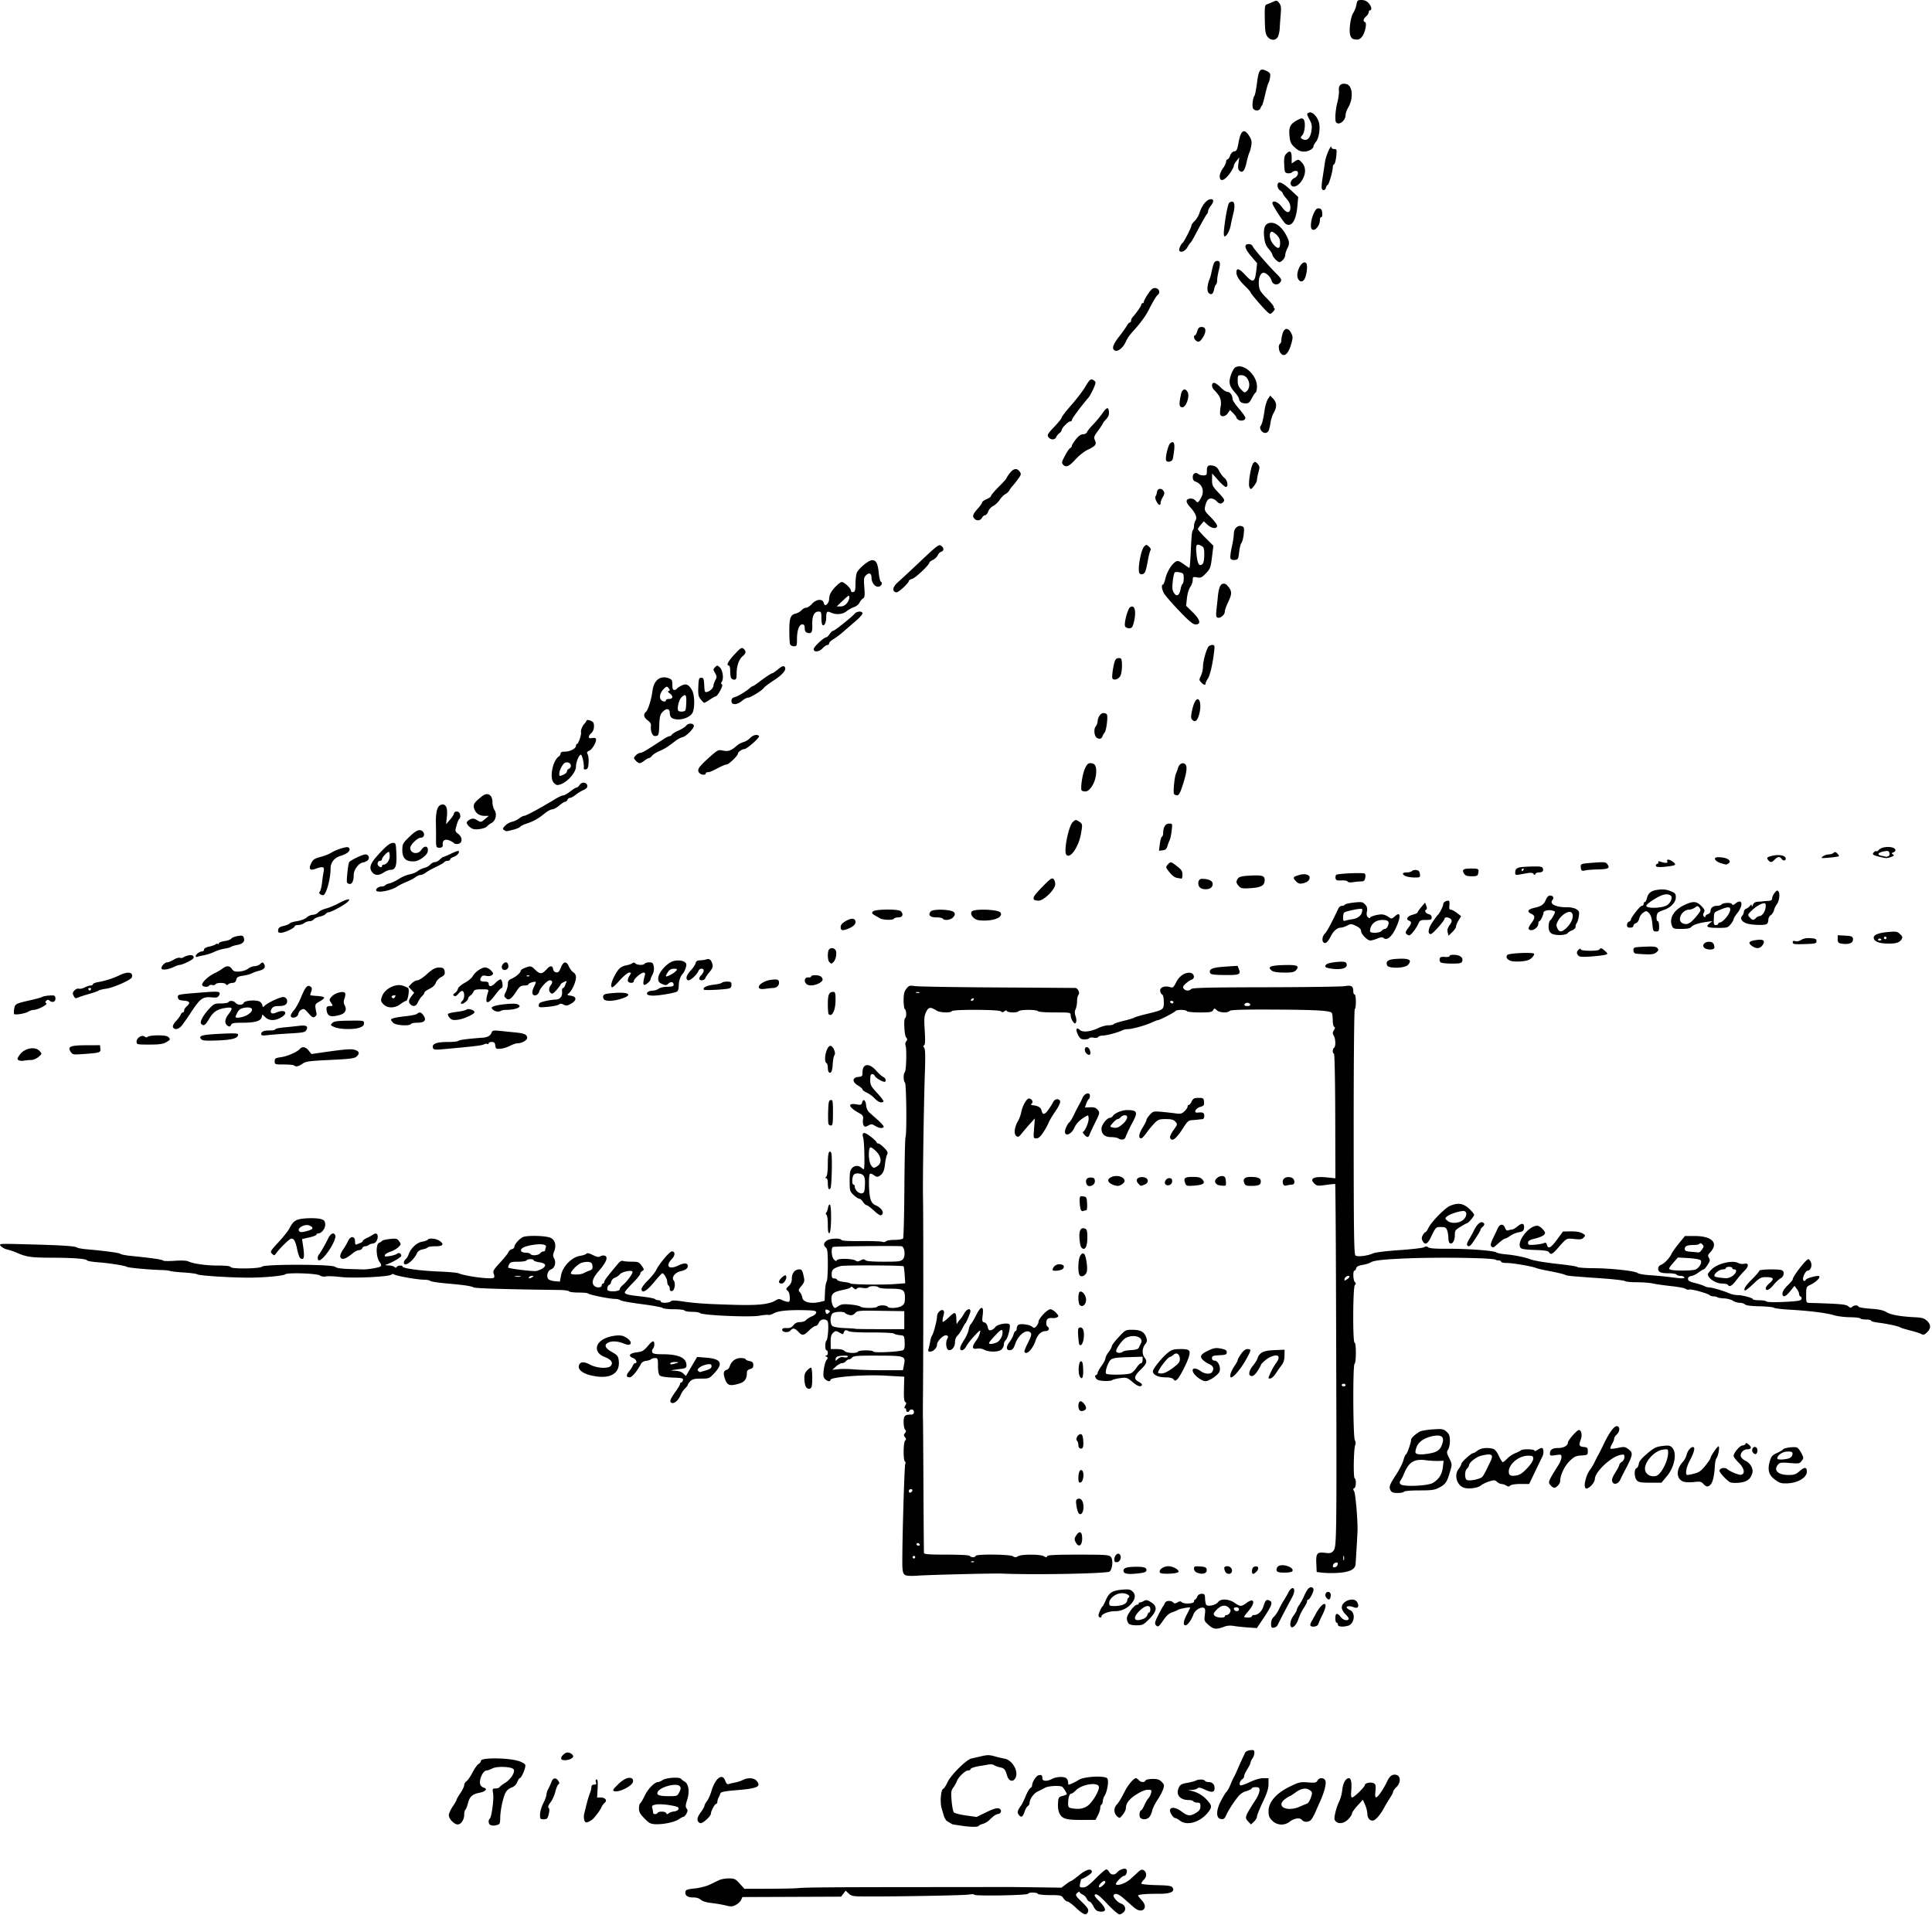 <?xml version="1.0" encoding="utf-8"?>
<svg xmlns="http://www.w3.org/2000/svg" viewBox="0 0 1503 1490">
	<title>A ground plan of a boathouse situated on the bank of River Cranshaw, with two different sets of footprint tracks passing nearby.</title>
	<path d="M837.18 1484.29c-2.88-2.74-5.9-4.99-6.73-4.99-.81 0-2.22-1.12-3.12-2.5-1.54-2.35-2.15-2.5-10.46-2.5-4.85 0-9.1-.45-9.44-1-.8-1.28-7.22-1.3-7.66-.02-.42 1.21-41.82 1.91-41.82.7 0-.47-1.9-.51-4.24-.1-3.74.66-57.7 1.63-82.16 1.47-7.82-.05-9.23-.34-11.31-2.29l-2.37-2.23-1.77 2.34-1.77 2.35-38.4.15-38.4.15-.96 2.2c-.53 1.21-2.36 2.95-4.05 3.86-2.66 1.43-3.77 1.5-8.03.45-2.72-.67-7.71-1.52-11.1-1.89-3.82-.41-6.94-1.37-8.2-2.52-1.3-1.18-3.5-1.83-6.02-1.8-4.28.06-6.49-1.62-5.93-4.52.27-1.43 1.72-1.93 7.2-2.47 3.78-.38 8.95-1.67 11.5-2.89l7.44-3.56c1.55-.76 4.99-1.37 7.63-1.37 4.34 0 5.15.39 8.45 4.04l3.65 4.05 18.7-.05c10.3-.02 20.5-.23 22.67-.46 5.6-.6 25.17-.76 96.5-.81 34.35-.02 63.81-.06 65.46-.08 1.65-.02 12.08.09 23.17.24l20.17.28 3.41-2.6c1.88-1.44 3.72-2.61 4.09-2.61.36 0 3.18-2.05 6.26-4.55 5.58-4.56 9.87-5.62 9.87-2.45 0 1.12-5.23 4.66-8.24 5.57-.13.04-.52 1.5-.87 3.25-.6 2.99-.46 3.18 2.27 3.18 2.26 0 4.42-1.54 9.84-7 3.82-3.85 7.5-7 8.18-7 .69 0 1.73.9 2.31 2 1.3 2.4 4.26 2.6 6.09.4 1.85-2.23 6-3.7 7.17-2.53 1.22 1.22-.03 5.13-1.64 5.13-1.62 0-7.17 5.78-6.34 6.6 1.43 1.44 7.75-.89 11.35-4.18l6.2-5.66c1.8-1.64 2.73-1.9 4-1.1 2.46 1.55 2.56 4.94.22 7.28-1.13 1.13-2.06 2.5-2.06 3.03 0 .55 5 1.09 11.64 1.25 9.73.23 11.82.56 12.72 2 1.98 3.13-1.81 4.8-10.86 4.75-9.62-.05-16 .5-16 1.38 0 .35 1.27 1.98 2.82 3.62 5.69 6.03.28 11.14-5.98 5.67-1.56-1.36-4.9-4.31-7.44-6.56-4.63-4.1-7.2-5.02-8.43-3.01-.79 1.27 3.06 5.63 5.7 6.47 3.13 1 4.28 4.3 2.26 6.53-.95 1.05-2.51 1.92-3.47 1.92-.96 0-5.17-3.65-9.36-8.1-5.5-5.86-8.07-7.92-9.27-7.46-1.36.52-.78 1.54 3.15 5.52 5.53 5.62 5.67 8.38.39 7.85-2.5-.25-3.58-1.1-5.1-4.06-1.07-2.06-2.47-3.75-3.11-3.75-.64 0-1.6-1.01-2.15-2.25a7.3 7.3 0 0 0-3.24-3.23c-1.23-.55-2.25-1.39-2.25-1.87 0-.5-.67-.33-1.5.35-2.2 1.83-1.98 2.28 3.62 7.73 4.07 3.97 4.97 5.42 4.43 7.12-1.06 3.34-3.6 2.55-9.28-2.86zm20.9-17.64c1.97-1.78 2.39-3.34.9-3.34-1.2 0-4.07 2.87-4.07 4.07 0 1.38 1.12 1.13 3.17-.73zm-111.87-46.6c-5.94-.95-4.42-.34-7.42-2.08-3.14-1.83-2.78-1.81-3.52-3.17-.52-.93-.16.82-2.75-8.15-1.38-4.75-.53-14.48 1.3-15.1.65-.2 2.13-2.48 3.29-5.04 2.53-5.58 14.73-17.7 18.63-18.5 1.5-.31 5.08-1.13 7.98-1.81 4.3-1.02 6.15-1 10 .1 2.6.73 6.07 1.56 7.72 1.83 5.98 1 11.02 9.57 8.67 14.74-1.75 3.84-5.3 3.03-6.64-1.52-1.46-4.99-2.15-5.76-5.79-6.54-1.78-.38-3.8-1.14-4.47-1.69-.69-.55-2.71-.71-4.5-.36-1.8.35-4.38.8-5.76.98-4.52.63-8 1.81-8 2.72 0 .49-.87.9-1.94.9-2.17 0-7.7 5.39-8.7 8.47a21.03 21.03 0 0 1-2.64 4.7c-1.76 2.38-1.93 3.65-1.36 10.4.36 4.24 1.12 8.26 1.7 8.95.57.7 4.79 1.8 9.37 2.44l8.34 1.19 7.54-3.68c5.13-2.5 8.22-3.46 9.67-3 2.58.82 2.3 3.83-.4 4.35-2.03.39-3.52 1.42-6.98 4.83a12.8 12.8 0 0 1-4.91 2.86c-1.49.38-2.95 1.08-3.26 1.57-.67 1.1-6.9.94-15.17-.39zm-364.83-.38c-1.41-.57-1.7-3.94-.39-4.75 1.4-.87 3.35-15.36 2.63-19.62-.63-3.74-.53-3.96 1.86-3.96 1.4 0 2.82-.46 3.17-1.04.36-.57 2.42-2.16 4.6-3.53 4.42-2.8 7.93-8.76 6.18-10.51-1.98-1.98-12.74-2.33-16.34-.54-1.8.9-3.8 1.63-4.46 1.63-2.93 0-6.2 7.18-5 10.97a4.1 4.1 0 0 0 2.64 2.35c3.34.87 1.57 3.07-3.21 4-5.67 1.1-7.72 3-9.08 8.37-.6 2.38-1.48 4.57-1.96 4.87-.48.3-.88 2-.88 3.76 0 3.98-2.45 7.66-5.1 7.66-2.7 0-6.9-4.39-6.88-7.2.01-1.26 1.36-4.27 3-6.7 1.64-2.41 2.98-4.75 2.98-5.2 0-.43 1.35-2.79 3-5.23 1.65-2.45 3-5.28 3-6.31a4 4 0 0 1 1.75-2.97c.96-.61 3.08-3.68 4.7-6.81 1.63-3.14 3.76-6.14 4.75-6.67.99-.53 1.8-1.62 1.8-2.42 0-2.85 24.13-2.32 30.74.67 3.86 1.74 4.2 2.18 3.61 4.64-.85 3.56-3.22 8.22-4.18 8.22-.41 0-1.26 1.34-1.88 2.99a7.42 7.42 0 0 1-3.8 4c-3.13 1.2-4.82 2.76-5.92 5.5-1.78 4.45-3.51 13.3-3.55 18.13-.03 4.46-.33 5.2-2.28 5.73-2.57.69-3.73.68-5.5-.03zm119.94-5.03c-3.32-3.4-4.24-5.08-4.24-7.76 0-1.88.45-3.7 1-4.04.54-.34 2.15-3.07 3.57-6.06 2.43-5.14 7.66-10.43 10.3-10.43.65 0 2.3-.73 3.66-1.62 2.78-1.82 13.1-2.46 14.24-.88.39.55 1.6 1.5 2.7 2.1 3.19 1.76 4.07 7.77 2.07 14.1-1.35 4.3-1.45 5.71-.48 6.88.96 1.17.94 2-.1 3.94-.72 1.35-1.74 2.46-2.24 2.46-.51 0-2.12.85-3.58 1.88-3.19 2.26-11.95 4.16-18.15 3.93-3.89-.14-5.07-.75-8.75-4.5zm10.25-4.3c.89-1.44 6.25-1.24 6.75.24.32.96.75.98 1.83.1.78-.65 2.76-1.32 4.4-1.5 1.8-.21 3.12-1 3.3-2 .26-1.32-1.09-1.88-6.79-2.84-3.91-.66-8.7-.9-10.65-.54-3.03.57-3.45.98-2.95 2.85.32 1.2.59 2.75.6 3.44.01 1.48 2.63 1.67 3.51.24zm16.92-16.15c1.23-2.48 1.31-3.45.36-4.6-2.43-2.93-15.75.63-17.28 4.62-.88 2.28 1.4 3.1 8.67 3.12 6.5.01 6.72-.07 8.25-3.14zm442.38 22.66c-2.75-2.93-2.5-3.58 6.26-17.24 1.5-2.33 2.72-5.36 2.72-6.75 0-2.13-.46-2.52-3-2.52-1.65 0-3 .39-3 .86s-1.98 1.49-4.41 2.26c-3.63 1.16-5.23 2.56-9.04 7.9-2.54 3.56-5.35 8.18-6.25 10.27-1.36 3.17-2.06 3.75-4.2 3.5-4.07-.47-4.08-6.62-.04-14.31 1.73-3.29 3.67-6.43 4.31-6.98.65-.55 2-3.02 3.01-5.5 1.01-2.47 2.24-5.17 2.73-6 .5-.82 1.38-2.62 1.96-3.99a355.3 355.3 0 0 1 6.82-15c.45-.82 2.23-1.63 3.96-1.8 2.74-.28 3.15 0 3.15 2.05 0 1.3-.66 3.25-1.47 4.31-.8 1.07-1.48 2.51-1.5 3.21-.01.7-1.15 3.05-2.53 5.23-1.37 2.18-2.5 4.62-2.5 5.43 0 .8-.59 1.83-1.32 2.27-1.79 1.08-2.81 4.1-1.64 4.82.53.32 3.83-.79 7.35-2.47 3.92-1.87 7.99-3.05 10.5-3.05h4.1v4.6c0 3.4-1.17 7.1-4.5 14.05-2.46 5.19-4.49 10.23-4.49 11.2 0 .98-1.04 2.76-2.32 3.96l-2.32 2.18zm18.9-.44c-2.38-2.38-2.92-3.77-2.92-7.5 0-6.96 5.95-13.84 16.4-18.95 7.3-3.57 8.4-3.82 14.27-3.35 5.52.44 6.5.26 7.37-1.38 1.48-2.76 5.58-2.45 6.31.48.62 2.46-1.24 9.27-4.4 16.13-1.02 2.2-2.6 5.8-3.54 8-.93 2.2-2.37 4.78-3.21 5.74-1.9 2.18-5.55 2.26-7.29.17-1.64-1.98-6.04-1.26-9.64 1.57a10.16 10.16 0 0 1-13.35-.91zm21.37-10.93c2.3-1.01 4.9-2.1 5.75-2.39.85-.3 2.16-2.4 2.91-4.66 1.25-3.8 1.2-4.24-.55-5.57-3-2.27-6.76-1.78-11.26 1.48-2.27 1.65-4.38 3-4.68 3-.3 0-1.88.98-3.51 2.19-7.72 5.7 1.24 10.41 11.34 5.95zm-556.65 10.3a11.29 11.29 0 0 1-.03-4.71c.32-1.23 1.19-4.7 1.93-7.73a73.75 73.75 0 0 1 2.53-8.31 15.56 15.56 0 0 0 1.17-4.75c0-1.29.7-1.93 2.07-1.93 1.61 0 1.93-.45 1.43-2-.39-1.23-.18-2 .55-2 .83 0 1.06 2.06.78 7l-.4 6.99h2.67c3.62 0 5.47 2.28 3.3 4.07a11.2 11.2 0 0 0-2.53 3.39c-1.4 3.09-5.67 8.71-7.63 10.03-3.77 2.54-5.19 2.53-5.84-.05zm88.23.37c-.39-1.48.38-3.47 2.38-6.2 1.62-2.2 2.95-4.53 2.95-5.17 0-.65.85-2.26 1.9-3.58 1.04-1.32 2.6-4.77 3.45-7.66 3.08-10.37 8.6-14.51 10.82-8.13.65 1.86 1.57 2.86 2.37 2.56.72-.28 2.99-.82 5.04-1.2 2.05-.4 4.89-1.31 6.32-2.06 3.66-1.9 8.47-1.7 10.43.47 4.14 4.57 1.2 6.09-14.36 7.39-10.5.88-13.26 1.42-13.64 2.69-.26.87-.9 2.36-1.4 3.32a8.4 8.4 0 0 0-.93 3.24c0 .84-.42 1.52-.93 1.52-1.04 0-4.07 5.63-4.07 7.57 0 1.92-5.9 7.42-7.96 7.42-1.01 0-2.05-.95-2.37-2.18zm375.16.18c-1.38-1.07-3.01-1.96-3.64-1.98-1.65-.03-4.6-4.94-3.97-6.6.88-2.28 4.81-1.58 9.04 1.61 4.64 3.52 6.68 3.68 11.2.9 2.57-1.6 3.36-2.77 3.36-5 0-2.43-.41-2.92-2.44-2.92-1.34 0-2.72-.45-3.06-1-.34-.55-1.9-1-3.49-1-7.08 0-10.43-4.22-7.78-9.8 1.04-2.17 2.26-2.86 6.28-3.53 2.75-.46 5.77-1.25 6.73-1.75 2.3-1.21 6.49-1.16 7.26.09.34.55 1.62 1 2.86 1 2.88 0 4.64 1.79 4.64 4.73 0 3.35-2.12 3.7-7.44 1.19-3.5-1.65-4.97-1.92-5.82-1.06-.63.62-2.51 1.18-4.19 1.24l-3.04.1 3 .77a23.36 23.36 0 0 1 11.48 6.85c4.09 4.48 4.2 5.65.9 9.8-6.13 7.7-16.36 10.69-21.88 6.36zm121.1.41c-1.08-1.23-1.1-2.48-.12-6.7a46 46 0 0 1 3-8.7c1-1.93 2.05-5.92 2.35-8.88.54-5.28 2.7-9.11 5.15-9.11 1.7 0 2.37 3.52 1.84 9.74-.3 3.47-.08 5.25.66 5.25 1.48 0 9.91-8.18 9.93-9.64.03-1.62 4.71-2.59 6.9-1.42 1.52.82 1.75 1.85 1.33 6.15-.39 4.08-.2 5.07.87 4.71 1.41-.47 5.78-7 8.22-12.3 1.95-4.24 4.2-5.83 7.18-5.08 3.52.88 3.52 6.28 0 9.58-1.37 1.3-2.5 2.88-2.5 3.54 0 .65-1.03 2.7-2.29 4.57a109.27 109.27 0 0 0-4.71 7.89c-3.08 5.73-6.9 10-8.97 10-2.45 0-4-2.08-4.09-5.46a22.4 22.4 0 0 0-1.77-6.9l-1.7-3.85-4.23 4.58c-2.32 2.52-4.22 5.25-4.22 6.07 0 .82-1.33 2.85-2.96 4.52-3.27 3.35-7.62 3.98-9.87 1.44zm-211.5-2.5c-3.39-1.82-4.83-5.84-4.36-12.19.27-3.68.63-4.18 3.55-4.93 1.79-.46 3.25-1.05 3.25-1.32 0-.9-2.5-4.95-3.5-5.7-1.72-1.26-10.88-.8-13.5.7-1.37.78-3.92 2.09-5.67 2.9-3.11 1.45-6.32 6.04-6.32 9.04 0 .82-.6 1.86-1.35 2.3-.75.44-1.91 2.48-2.58 4.54-1.33 4.1-2.66 4.69-4.59 2.05-1.25-1.71-.8-3.26 2.1-7.3.6-.82 2.12-3.97 3.38-6.99 1.26-3.02 2.9-5.86 3.66-6.3.76-.44 1.38-1.38 1.38-2.1 0-2.51 3.06-7.37 4.96-7.87 2.3-.6 3.04-.01 3.04 2.44 0 2.3 3.58 2.45 7.63.34 3.45-1.8 9.5-1.96 11.16-.3.66.66 1.2 2 1.2 3 0 .99.2 1.8.45 1.8.9 0 6.08-2.41 7.55-3.51 3.7-2.77 20.1-3.77 22.43-1.37 1.45 1.5.15 10.06-2.06 13.59a9.6 9.6 0 0 0-1.38 4.18c0 1.1-.45 2.26-1 2.6-.55.34-1 1.6-1 2.82 0 1.21-.84 3.76-1.86 5.67l-1.85 3.45-10.87.03c-8.09.02-11.64-.39-13.85-1.58zm18.5-9.3c3.56-2.42 8.93-11.19 8.93-14.56 0-4.39-13.32-2.51-18.07 2.55-1.25 1.32-2.82 2.41-3.48 2.41-1.4 0-2.4 3.16-2.43 7.68 0 2.5.46 3.27 2.24 3.61 5.72 1.1 9.41.61 12.82-1.7zm-425.86 6.64c0-2.06 1.12-5.96 2.5-8.66 1.37-2.7 2.5-5.79 2.5-6.84 0-1.06.66-3.12 1.48-4.58a43.15 43.15 0 0 0 2.5-5.48c1.13-3.13 3.58-3.31 5.4-.4.82 1.32.8 1.97-.07 2.52-.65.4-1.73 2.97-2.41 5.72-.68 2.74-2.36 6.46-3.73 8.27-1.7 2.26-2.16 3.62-1.46 4.33.7.7.7 2.3.03 4.95-.87 3.42-1.36 3.92-3.87 3.92-2.66 0-2.88-.28-2.87-3.75zm466.94 2.45c-1.1-1.32-.51-5.7.76-5.7.38 0 1.48-1.8 2.45-4 .97-2.2 2.39-4.61 3.14-5.37.76-.76 1.68-2.56 2.04-4 .6-2.42.4-2.62-2.55-2.62-2 0-5.36 1.4-8.92 3.7-5.67 3.65-8.05 6.8-8.12 10.75-.02 1.12-1.12 3.37-2.45 5-2.36 2.9-2.44 2.91-4.46 1.09a6.24 6.24 0 0 1-.39-8.72c1.9-2.1 3.32-4.44 6.59-10.82 2.47-4.84 6.85-10 8.49-10 .55 0 1.57.68 2.25 1.5 1.48 1.79 4.67 1.99 5.23.33.22-.67 2.5-1.2 5.33-1.25 3.89-.06 5.43.42 7.24 2.23 2.08 2.08 2.2 2.66 1.17 5.78-.63 1.9-2.65 5.7-4.48 8.41-1.82 2.72-3.63 6.42-4.02 8.22-.38 1.8-1.39 4.06-2.24 5.02-1.81 2.06-5.53 2.3-7.06.45zm-409.24-20.6c-1.49-.53-1.01-1.37 3-5.27 4.56-4.46 8.45-6.07 10.92-4.53.63.4.92 1.6.64 2.68-.88 3.34-11.1 8.34-14.56 7.12zm-41.11-24.91c-.94-1.52 2.46-5.16 4.83-5.16 1.27 0 2.92.72 3.65 1.6 1.13 1.37 1.05 1.82-.57 3-2.09 1.53-7.1 1.88-7.91.56zm503.65-104.25c-3.55-3.13-3.67-3.44-3.06-8.07.5-3.76.32-4.95-.83-5.4-2.43-.92-6.86 1.9-8.02 5.1-1.56 4.35-4.59 8.5-6.19 8.5-2.1 0-1.66-3.36 1.12-8.59 1.37-2.58 2.5-4.9 2.5-5.14 0-.66-8.35.85-9.5 1.72-.55.42-2.57 1.28-4.5 1.91-2.42.8-4.54 2.69-6.87 6.13-3.62 5.34-4.26 5.72-6.01 3.61-.87-1.05-.38-2.84 2.13-7.75 1.79-3.5 3.51-6.6 3.83-6.88.31-.27.86-1.29 1.22-2.25.74-2.02 4.71-2.34 6.53-.52.96.96 1.66.95 3.31-.09 1.5-.93 2.4-1 3.18-.22 1.72 1.73 9.67 1.38 9.67-.42 0-.82.35-1.5.77-1.5.41 0 1.2-1.01 1.74-2.25a3.57 3.57 0 0 1 3.49-2.25c2.18 0 2.51.46 2.6 3.61.06 1.98.45 4.16.87 4.84 1.09 1.77 7.64.34 9.3-2.03 1.97-2.83 8.21-2.54 12.81.58 4.56 3.1 5.2 3.1 9.36.03 6-4.42 7.04-.22 1.54 6.2-1.92 2.25-3.5 4.35-3.5 4.68 0 .32 1.35.59 3 .59s3-.45 3-1 .8-1 1.78-1c2.98 0 6-2.81 7.26-6.75 1.5-4.68 2.2-5.47 4.23-4.7 3.64 1.4 2.8 3.6-6.78 17.77l-2.58 3.83-7.2-.5c-3.96-.28-8.9-.81-10.97-1.19-2.08-.38-5-.22-6.5.36-6.78 2.6-8.83 2.45-12.73-.96zm12.5-6.86c0-.55.66-1 1.47-1 .8 0 1.93-.88 2.5-1.95.83-1.55.62-2.35-1-3.86-2.64-2.46-6-1.8-9.53 1.87-2.29 2.4-2.53 3.12-1.46 4.4 1.4 1.7 8.02 2.13 8.02.54zm11-5.5c0-.83-.9-1.5-2-1.5-2 0-2.6 1.07-1.34 2.33 1.22 1.22 3.34.7 3.34-.83zm24.98 11.22c0-2.22.75-4.08 2.13-5.32 1.17-1.05 2.98-3.7 4-5.9a70.66 70.66 0 0 1 3.83-7 83.58 83.58 0 0 0 3.6-6.24c1.85-3.62 4.44-4.34 4.44-1.24 0 1.83-.72 3.64-3.15 7.98a727.75 727.75 0 0 0-9.87 19c-.37.82-1.65 1.64-2.83 1.81-1.84.28-2.15-.17-2.15-3.1zm15.6 2.55c-1.38-1.39-.44-5.8 1.9-8.86 1.37-1.8 2.5-3.8 2.5-4.44 0-.64.89-2.42 1.98-3.95a47.11 47.11 0 0 0 3.86-7.16c1.03-2.41 2.6-4.98 3.47-5.7 1.74-1.45 3.68-.79 3.68 1.25 0 1.96-3.02 7.6-4.07 7.6-.51 0-.93.6-.93 1.35 0 .75-1.17 3.08-2.6 5.19a40 40 0 0 0-4.09 8.45c-1.4 4.37-4.35 7.6-5.7 6.27zm15.01-1.08c-.27-.45.04-1.73.7-2.87.64-1.13 2.26-4.03 3.57-6.44 5.56-10.2 10.37-9.9 5.37.33a106.8 106.8 0 0 0-3.64 8.03c-.57 1.78-5.05 2.49-6 .95zm21.37-.7c0-.82-.45-1.5-1-1.5s-1-1.57-1-3.5c0-4.11 1.45-4.46 4.18-1 1.93 2.46 5.2 3.33 6.22 1.66.29-.47-.8-2.13-2.44-3.69-1.67-1.6-2.96-3.88-2.96-5.24 0-5.3 9.64-8.61 12.03-4.14 1.75 3.27.55 5.1-2.57 3.9-5.23-1.98-7.95-.07-3.06 2.16 4.64 2.11 3.48 10.85-1.61 12.21-4.2 1.13-7.79.73-7.79-.86zm-162.93-1a7.18 7.18 0 0 1-1.24-3.95c0-2.82 5.73-10.54 7.83-10.54.78 0 1.41-.45 1.41-1s.34-.9.75-.79c.42.12 1.78-.35 3.04-1.05 1.97-1.1 2.78-.97 5.75.87 5.2 3.21 4.81 6.9-1.4 13.1-4.52 4.53-5.2 4.86-9.87 4.86-3.25 0-5.46-.53-6.27-1.5zm11.53-3.5c1.47-.56 2.9-1.91 3.18-3 .29-1.1.92-2 1.4-2 .5 0 .89-1.12.89-2.5 0-3.74-3.8-3.23-8.28 1.12-5.94 5.77-4.45 9.14 2.81 6.37zm-34.8-2.24c-.4-1.1 1.86-6.37 3.31-7.75.3-.27 1.4-2.46 2.45-4.86 2.47-5.58 5.02-7.19 12.5-7.87 4.93-.44 6.41-.21 8.03 1.25 2.7 2.43 2.5 5.72-.56 9.35a16.5 16.5 0 0 1-13.15 6.13c-4.49 0-10.3 2.27-10.3 4.02 0 1.41-1.74 1.2-2.28-.27zm19.57-9c1.48-.69 2.7-2 2.7-2.94 0-.93.48-1.98 1.06-2.34 2.02-1.25-1.23-3.46-5.1-3.46-4.7 0-9.95 4-9.95 7.58 0 2.17.43 2.41 4.3 2.41 2.37 0 5.51-.56 7-1.25zm157.64-5.23c-1.47-1.79-.64-4.51 1.38-4.51 1.7 0 2.47 1.78 1.83 4.24-.55 2.14-1.58 2.23-3.2.27zm-326.1-17.17c-3.24-.56-3.8-2.22-3.78-11.33.04-21.47 1.65-74.66 2.3-75.65.42-.65.3-1.46-.25-1.8-1.42-.88-1.3-14.83.14-16.27.87-.87.84-1.53-.13-2.7-1.04-1.25-1.04-1.83 0-3.08.97-1.17 1-1.82.13-2.7-.64-.63-1.16-3.27-1.16-5.85 0-4.97.88-5.9 5.58-5.9 1.75 0 2.42-.55 2.42-2 0-2.07-2.42-2.76-3.5-1-.94 1.51-2.5 1.2-2.5-.5 0-.82-.46-1.5-1.01-1.5-.6 0-.5-.83.25-2.03 1-1.62 1-2.18.01-2.8-.88-.55-1.17-3.53-1-10.22l.25-9.44-14.5-.8c-17.22-.97-42.97 1.04-42.97 3.35 0 1.57-2.58 1.08-4.3-.81-1.28-1.43-1.44-2.88-.82-7.44.42-3.11 1.38-6.4 2.13-7.3 1.15-1.39 1.14-1.78-.08-2.55-1-.63-1.05-.91-.18-.92.69-.01 1.25-.92 1.25-2.02s-.45-2-1-2c-1.23 0-1.33-6.23-.12-7.54 1.38-1.5 2.04-14.13.8-15.37a4.15 4.15 0 0 0-6.68 1.42c-.52 1.38-1.65 2.5-2.5 2.5-.86 0-3.14 1.58-5.06 3.5-4.16 4.16-5.33 4.3-8.43 1-2.71-2.88-4.23-3.12-6.04-.95-1.6 1.93-6.46 1.52-6.46-.55 0-1.07.98-1.45 3.42-1.33 2.55.12 3.9-.45 5.33-2.25 1.32-1.68 2.9-2.42 5.2-2.42 1.81 0 3.88-.7 4.6-1.55.7-.86 2.78-2.19 4.61-2.95 1.83-.76 3.33-2.09 3.33-2.94 0-1.24-1.45-1.6-7.24-1.76-13.65-.4-22 .34-25.6 2.27-1.9 1.02-3.82 1.63-4.26 1.36-.44-.27-3.7.01-7.24.63-7.47 1.3-44.3-.33-46-2.04-.56-.56-3.37-1.01-6.25-1.01s-5.52-.45-5.86-1c-.34-.55-4.1-1-8.35-1-4.26 0-8.2-.45-8.75-1.01-.56-.56-7.93-1.9-16.38-2.99-8.46-1.09-15.83-2.43-16.39-2.99-.55-.55-2.6-1.03-4.55-1.06-4.24-.05-19.64-3.2-20.66-4.23-.4-.4-3.76-.71-7.49-.71-3.72 0-7.03-.43-7.36-.95-.32-.52-3.6-.99-7.3-1.04-42.07-.55-65.04-1.23-66.7-1.98-2.58-1.18-7.38-1.88-21.48-3.14-6.32-.56-11.92-1.45-12.45-1.96-.52-.51-2.77-.93-5-.93-5.02 0-21.65-2.95-23.1-4.1-.61-.48-1.51-.42-2.07.14-1.71 1.71-29.87 3.03-39.69 1.85-4.86-.58-9.97-.77-11.35-.43-1.48.37-3.39.06-4.65-.76-2.5-1.63-25.08-2.37-26.96-.89-1.57 1.23-16.93 2.63-28.66 2.61-14.29-.02-38.33-1.58-39.58-2.55-.61-.48-5.33-1.13-10.5-1.45-5.16-.32-10.07-.86-10.9-1.2-.82-.34-3.51-.66-5.99-.71-8.79-.18-26.5-1.77-27.48-2.47-1.38-.98-13.37-2.88-22.74-3.6-4.25-.33-7.96-.96-8.23-1.4-.83-1.34-10.23-2.08-27.5-2.14-16.28-.06-19.64-.54-27.5-3.97a44.34 44.34 0 0 0-7.14-2.39 10.64 10.64 0 0 1-4.95-2.64c-1.8-2-1.76-2 20.14-1.42 27.04.7 37.5 1.36 38.88 2.44.58.46 3.98 1.1 7.55 1.41 14.85 1.33 25.37 2.75 26.4 3.58.6.48 4.01 1.17 7.58 1.53 16.47 1.66 25.07 2.89 25.54 3.64.28.46 4.33.56 9 .23 5.23-.37 9.37-.2 10.73.46 3.89 1.86 13.76 3.24 23.28 3.24 6.09 0 9.38.39 9.63 1.15.56 1.65 22.44 1.37 24.48-.32 2.4-2 54.31-1.87 56.72.13 1.22 1 4.75 1.55 11.4 1.73l10.64.31c3.2.12 12.18-1.4 13.23-2.24.96-.77.8-1.61-.75-3.78-2.69-3.77-2.85-13.72-.24-14.68a5.73 5.73 0 0 0 2.35-1.53c.32-.48 3.07-1.13 6.1-1.45 4.98-.51 5.66-.34 7.15 1.79 1.56 2.22 1.53 2.46-.6 4.57-1.24 1.23-4.02 2.82-6.18 3.53-2.15.7-4.12 1.92-4.38 2.69-.36 1.12.4 1.26 3.88.7 2.38-.38 4.9-1.16 5.58-1.73 1.47-1.22 3.34-.33 3.34 1.57 0 1.14-7.4 5.4-11.99 6.9-.82.28.1.53 2.05.58 1.95.04 4.04.56 4.63 1.16.79.79 1.28.79 1.76 0 .77-1.24 4.55-1.49 4.55-.29 0 1.37 13.93 3.28 28 3.83 7.41.29 14.38.9 15.48 1.36 5.73 2.37 25.23 4.9 27.42 3.56.64-.4.66-1.5.06-3.08-.83-2.16-.26-3.18 4.86-8.7 3.2-3.45 6.1-7.09 6.48-8.1a4.33 4.33 0 0 1 2.67-2.37c1.1-.29 2-1.08 2-1.77 0-2.02 4.04-6.58 6.87-7.73 3.33-1.35 16.6-1.07 20.85.45 3.87 1.39 5.24 5.98 3.23 10.83-1.01 2.44-1 3.5.02 5.4 1.7 3.18.52 7.38-2.39 8.49-2.65 1-3.91 5.27-2.2 7.46.6.78 2.9 1.57 5.08 1.75l3.98.32.9-4.89c1.28-6.9 8.22-14.07 14.63-15.11 2.47-.4 4.8-1.2 5.15-1.76.42-.66 2.17-.29 4.87 1.05 3.25 1.6 4.61 1.84 5.96 1 .96-.6 2.53-.8 3.48-.43 2.72 1.04 1.12 5.12-4.52 11.61-5 5.74-6.16 9.42-3.74 11.83 1.72 1.72 5.8 1.51 5.8-.3 0-.83.44-1.5 1-1.5.54 0 1-.59 1-1.31 0-1.14 2.2-4.04 11.03-14.53 1.21-1.44 2.6-2.12 3.55-1.75.86.33 3.97.6 6.92.6 4.84 0 5.55.29 7.57 3.12 2.01 2.83 2.07 3.2.56 4.05-.9.5-1.65 1.5-1.65 2.22 0 .72-2.7 4.03-6 7.36s-6 6.5-6 7.04c0 1.51 2.38 2.12 12.85 3.27 5.3.59 10.07 1.48 10.6 2 .52.5 1.75.92 2.74.92 1 0 1.8.45 1.8 1 0 1.38 6.34 1.26 7.74-.14.85-.86 3.02-.87 8.45-.06 10.62 1.58 17.97 2.1 39.78 2.74 19.99.6 28.45-.3 33.72-3.6 1.67-1.05 2.65-1.09 4.45-.18 1.28.64 3.21 1.3 4.31 1.45 1.73.25 1.99-.24 1.87-3.63-.07-2.32-.78-4.4-1.72-5.1-1.43-1.04-1.34-1.41.87-3.5 1.77-1.65 2.48-3.38 2.48-5.99 0-4.09 2.39-6.98 5.76-6.98 2.1 0 2.55.79 3.71 6.62.5 2.47.08 3.76-2.04 6.28-2.42 2.88-2.53 3.33-1.14 4.88a9.25 9.25 0 0 1 1.87 4.18c.5 3.56 6.73 5.06 13.83 3.32l3.5-.86.3-6.96c.17-3.83.73-7.39 1.25-7.91.52-.52.95-6.43.95-13.12 0-9.6-.32-12.44-1.5-13.42-2.11-1.75-1.86-3.63.72-5.44 2.52-1.76 10.32-2.1 11.31-.5.43.7 5.86 1.01 15.3.9 8.06-.09 15.47.17 16.47.57 1.02.42 2.3.24 2.95-.4.62-.62 3.71-1.12 6.87-1.12 3.26 0 6.04-.5 6.45-1.16.4-.64.84-18.4.99-39.46.14-21.07.53-38.73.85-39.25 1.1-1.76.73-41.3-.38-42.42-1.31-1.31-1.39-6.92-.12-8.2 1.12-1.13 1.57-18.18.55-20.7a3.5 3.5 0 0 1 .52-3.25c.98-1.19.97-1.8-.05-3.04-1.43-1.72-2.07-14.26-.77-15.06 1.15-.71 1-6.14-.19-6.88-.55-.34-1-3.45-1-6.92 0-4.93.47-6.9 2.15-9.03 1.96-2.5 2.52-2.67 6.74-2.03 2.53.38 31.37.85 64.08 1.04 32.7.19 60.02.37 60.68.4 1.93.08 3.69 4.05 2.38 5.35-.6.6-1.1 2.78-1.1 4.85 0 2.06-.5 4.86-1.12 6.21-.82 1.82-.83 3.31 0 5.66.63 1.84.75 3.83.26 4.7-.7 1.26-1.11 1.13-2.49-.84a9.69 9.69 0 0 1-1.64-4.62c0-2.24-.16-2.27-12.43-2.27-7.21 0-12.7-.42-13.06-1-.33-.55-3.7-1-7.5-1-3.78 0-7.15.45-7.49 1-.82 1.33-8.2 1.29-9.02-.05-.44-.71-1.12-.66-2.1.16-1.1.91-1.74.92-2.61.05-1.49-1.49-37.33-1.64-38.24-.16-.92 1.49-9.24 1.2-11.78-.4-4.9-3.09-6.34-2.9-8.22 1.05-1.5 3.14-1.65 5.31-1.08 14.43.47 7.39.34 10.94-.41 11.4-.8.5-.78 1.06.03 2.05.8.97.95 6.51.5 19.15-.82 22.96-1.75 84.98-1.46 97.25.32 13.37.3 123.23-.03 154.43-.08 8.24-.1 16.11-.01 17.49.08 1.37.25 25.21.38 52.97.14 27.77.32 51.04.42 51.73.13.94 4.41 1.25 17.6 1.25 10.55 0 17.68.4 18.05 1 .34.55 1.5 1 2.56 1 1.07 0 1.94-.45 1.94-1 0-1.52 26.53-1.3 29 .24 1.58.99 2.4.99 3.97 0 2.62-1.64 17.38-1.63 20.15 0 1.7 1 2.2 1 2.57 0 .34-.94 6.1-1.24 24.2-1.24 21.4 0 23.91.17 25.34 1.76 1.92 2.12 1.28 9.53-.99 11.4-1.93 1.61-59.03 2.68-83.75 1.58-6.15-.27-57.9 1-65.47 1.61-3.02.25-6.73.24-8.24-.02zm51.95-10.94c-.33-.33-1.2-.36-1.91-.08-.8.32-.56.56.6.6 1.05.05 1.64-.19 1.31-.52zm-45.7-3.4a1 1 0 0 0-1-1 1 1 0 0 0-1 1 1 1 0 0 0 1 1 1 1 0 0 0 1-1zm3.5-9.99c-.35-.55-1.05-1-1.56-1-.52 0-.95.45-.95 1s.7 1 1.56 1c.86 0 1.28-.45.94-1zm-5.73-41.79c.21-.65-.32-1.19-1.19-1.19-.87 0-1.58.72-1.58 1.59 0 1.76 2.15 1.45 2.77-.4zm-6.45-98.1c1.31-6.65.67-6.87-20.79-6.94-15-.05-18.52.2-19.53 1.42-.67.82-1.79 1.48-2.48 1.48s-1.81.68-2.5 1.5a4.57 4.57 0 0 1-3.06 1.5c-1 0-3.09 1.16-4.63 2.57l-2.8 2.57 5-.5c2.74-.27 8.14-.19 11.99.18 3.85.37 13.95.67 22.46.65l15.47-.02zm-46.9-5.65c1.36.34 2.77.14 3.13-.44.44-.71-.95-.96-4.17-.76-3.91.25-4.9.7-5.21 2.31-.37 1.96-.33 1.96 1.7.13 1.4-1.27 2.86-1.67 4.55-1.24zm11.1-4.39c.78-1.26 11.18-1.31 11.96-.05.76 1.23 21.6.12 23.32-1.24.83-.66 1.19-2.83 1-6.11-.3-5.02-.35-5.1-3.8-5.42-1.92-.18-3.98-.74-4.59-1.25-.6-.5-8.33-.88-17.16-.84-10.59.05-16.82-.32-18.28-1.1-1.75-.94-2.38-.9-3.06.17a5.69 5.69 0 0 0-.87 2.05c-.01.4-1.33-.05-2.94-.97-2.76-1.58-3.04-1.57-4.92.13-1.53 1.39-1.98 3.03-1.94 7.22l.05 5.42H651c3 0 5.2.55 6 1.5 1.4 1.7 9.5 2.08 10.49.5zm35.98-24.48v-7l-18.18-.27c-17.3-.26-18.28-.17-20.11 1.8-1.44 1.54-2.61 1.9-4.57 1.4-1.45-.36-2.89-1.05-3.19-1.54-.73-1.18-7.09-1.14-9.32.05-2.34 1.25-2.7 8.31-.53 10.12.9.74 4.96 1.42 9.64 1.6 4.45.17 8.21.43 8.35.57.15.15 8.73.26 19.09.26h18.82zm-58.98-7.77c-2.04-1.13-2.94-.34-2.1 1.84.52 1.37.9 1.43 2.18.37 1.4-1.16 1.39-1.38-.08-2.2zm8.08-3.37c1.97-1.3 3.9-1.51 9.14-1.02 3.65.34 7.1 1.08 7.65 1.64 1.32 1.32 12.3 1.33 13.12.02.34-.55 2.14-1 4-1 1.86 0 3.66.45 4 1 .97 1.58 8.3 1.17 11.03-.61 2.05-1.35 2.46-2.41 2.46-6.46 0-6.16-1.3-6.92-11.87-6.92-4.4 0-8.28-.45-8.62-1-.8-1.3-7.2-1.3-8 0-.35.57-2.27.74-4.43.4-2.45-.4-4.07-.2-4.54.55-.52.85-1.24.7-2.62-.54-1.05-.95-1.9-1.26-1.9-.7 0 .57-2.62 1.54-5.83 2.17-7.84 1.55-9.53 2.92-9.36 7.59.12 3.25 1.55 6.52 2.85 6.52.23 0 1.54-.74 2.92-1.64zm-170.5-12.78c0-.79 1.03-2.25 2.28-3.25 3.02-2.41 7.72-8.68 7.72-10.29 0-1.93-8.15-.38-10 1.9a9 9 0 0 1-3.74 2.53 4.75 4.75 0 0 0-2.86 3.1c-.34 1.34-.96 2.44-1.4 2.44-1.07 0-2.12 2.97-1.44 4.09.98 1.57 9.44 1.1 9.44-.52zm213.76-4.15 8.36-.62-.4-6.36c-.23-3.5-.63-6.58-.9-6.85-.8-.8-46.2-.98-48.9-.2-5.69 1.67-7 2.85-7 6.28 0 2.62.42 3.33 1.92 3.33 1.06 0 2.08.5 2.28 1.1.2.6 2.5 1.34 5.1 1.63 2.61.3 4.92.81 5.13 1.15.55.9 24.6 1.27 34.41.54zm-281.72-5.42c1.29-.83 1.26-.97-.2-.98-.92-.01-1.96.43-2.3.98-.78 1.27.54 1.27 2.5 0zm-9.24-.69a10.9 10.9 0 0 0-4-.01c-1.24.23-.46.44 1.74.45 2.2.01 3.22-.18 2.26-.43zm48.98-2.3c.96-.56 3-1.46 4.55-2 2.3-.82 2.76-1.51 2.5-3.76-.25-2.18-.9-2.81-3.17-3.07-1.57-.18-4.17.22-5.77.88-2.9 1.2-7.87 6.26-7.87 8.02 0 1.24 7.58 1.18 9.76-.08zm-32-3.65c3.64-2.27 2.78-4.15-2.25-4.9-2.47-.38-4.5-1.08-4.5-1.57 0-1.22-4.73-1.12-5.5.12-.33.55-3.27 1-6.51 1-4.96 0-6.08.33-7.02 2.08-.62 1.15-.93 2.28-.7 2.5.85.86 19.31 3.1 21.73 2.64 1.38-.25 3.52-1.1 4.75-1.87zm236.2-7.54c3.41.1 6.84.69 7.6 1.33 1.07.88 2 .84 3.89-.17 1.9-1.02 2.76-1.06 3.66-.15.79.78 5.56 1.18 14.32 1.18 11.73 0 13.33-.21 14.9-1.94 2.26-2.5 1.31-10.01-1.29-10.13-8.16-.38-52.39.11-53.15.58-1.6 1-1.12 7.68.7 9.68 1.22 1.36 1.87 1.53 2.41.65.47-.76 3.02-1.14 6.96-1.03zm-237.95-4.31c.69-.82 1.87-1.5 2.62-1.5.76 0 1.38-.41 1.38-.92 0-.5.25-1.57.56-2.37.86-2.24-3.7-2.91-11.03-1.64-6.38 1.11-9.29 2.88-8.05 4.89.36.57 1.94 1.04 3.53 1.04 1.58 0 3.16.45 3.5 1 .94 1.53 6.1 1.19 7.5-.5zm337.34-197.4c.34-.56.17-1-.38-1s-1.28.44-1.62 1c-.33.54-.16 1 .39 1s1.27-.46 1.61-1zm-42.23-5.67a3.86 3.86 0 0 0-2.5 0c-.68.28-.12.5 1.25.5 1.38 0 1.94-.22 1.25-.5zm159.01 450.89c-.98-2.57 1.26-3.77 7.39-3.95 7.78-.23 10.27.37 10.27 2.49 0 1.33-1.12 1.9-4.64 2.39-7.98 1.1-12.36.78-13.02-.93zm28.18.6c-1.3-2.1 2.5-5.03 6.52-5.03 3.85 0 9.1 3.16 7.66 4.61-1.36 1.37-13.37 1.73-14.18.43zm28.71-.07c-1.32-.53-2.25-1.76-2.25-2.99 0-1.86.5-2.05 4.74-1.78 3.7.24 4.82.71 5.1 2.18.6 3.21-3 4.44-7.59 2.6zm21.83-1.22c-1.04-2.74-.54-3.75 1.85-3.75 2.4 0 4.25 2.34 3.47 4.38-.92 2.39-4.34 1.99-5.32-.63zm21.09-.5c.22-1.97.95-2.84 2.56-3.07 2.67-.37 3.03 1.9.68 4.25-2.35 2.35-3.6 1.9-3.24-1.18zm54.79 1.81-4.5-.56-.3-6.33c-.39-8.14.59-9.39 6.69-8.58 3.78.5 4.93.27 6.35-1.3 2.93-3.24 2.92-1.48 2.26-207.97-.14-42.49-.42-77.4-.63-77.6-.2-.18-3.43.11-7.17.66-5.97.88-7.02.78-8.74-.77-4.6-4.16-.82-6.13 9.64-5.06l6.44.66-.12-48.51c-.07-28.33-.49-48.5-1.02-48.5-1.23 0-1.16-3.73.1-4.5 1.4-.87 1.24-7.13-.25-9.51-1-1.6-.97-2.42.14-4.2.98-1.56 1.05-2.3.24-2.58-.63-.2-1.14-2.46-1.15-5.04-.01-2.56-.35-5.17-.75-5.8-1.2-1.82-12.75-2.47-46.48-2.6-23.28-.1-32.07.19-32.94 1.05-1.76 1.77-7.85 1.44-10.03-.54-1.8-1.64-1.96-1.64-2.88 0-.8 1.45-2.5 1.73-10.35 1.73-5.18 0-9.66-.45-10-1-.78-1.26-8.19-1.32-8.96-.07-.63 1.02-12.35 7.07-13.7 7.07-.47 0-2.76.88-5.1 1.96-4.84 2.25-15.04 5.03-18.45 5.03-1.26 0-3.08.41-4.03.9-3.06 1.6-12.37 4.1-15.29 4.1-1.55 0-3.13.5-3.5 1.1-.39.62-1.92.85-3.52.53-1.56-.31-3.11-.13-3.44.4-.33.53-2.03.96-3.79.94-2.64-.02-3.49-.63-4.95-3.57-2.1-4.2-1.36-6.28 1.35-3.83 2.33 2.12 8.44 1.48 14.61-1.52 2.31-1.13 5.77-2.05 7.69-2.05 1.92 0 3.72-.38 4.01-.85.3-.48 3.8-1.65 7.81-2.61 4-.97 7.73-2.1 8.28-2.5.54-.42 5.04-1.74 9.99-2.94 12.86-3.13 13-3.23 13-9.16 0-2.75-.49-5.31-1.08-5.7-1.85-1.25-2.36-4.03-.95-5.2 1.65-1.37 4.28-1.61 7.18-.66 1.84.61 2.5.03 4.45-3.87 2.46-4.92 6.96-7.9 11.06-7.32 3.03.43 3.78 4.4 1 5.28-1.08.34-3.17 1.74-4.65 3.12-2.2 2.03-2.48 2.77-1.5 3.96a3.9 3.9 0 0 0 5.82.22c.97-.97 14.03-1.28 57.93-1.35 31.17-.06 58.86-.45 61.53-.88 5.29-.85 6.6-.02 6.62 4.23 0 1.23.46 2.24 1.01 2.24 1.23 0 1.35 10.67.13 11.42-.48.3-.86 42.73-.84 95.52.02 78.11.26 95.17 1.36 96.09 1.57 1.3 9.32.39 13.85-1.64 1.7-.75 10.56-1.84 20.4-2.5 9.57-.64 18.19-1.65 19.16-2.26 1.3-.81 2.13-.78 3.2.1.99.82 5.75 1.18 14.83 1.11 15.65-.1 36.35 1.43 38.13 2.82.68.54 4.16 1.24 7.74 1.55 6.37.57 14.49 2.2 18.48 3.73 3.29 1.25 12.3 2.74 24.49 4.04 6.32.68 11.92 1.61 12.44 2.08.52.46 6.15.87 12.5.9 13.7.07 32.32 2.11 34.3 3.76.78.64 5.2 1.41 9.82 1.7 4.62.3 11.7.98 15.72 1.51 9.26 1.23 11.45 1.22 10.67-.03-.34-.55-1.69-1-3-1-1.3 0-2.65-.45-3-1-.33-.55-3.23-1-6.43-1-3.93 0-6.21-.48-7.05-1.48-1.5-1.82-.67-4.34 1.72-5.19 2.3-.81 6.46-5.23 7.88-8.36.62-1.35 3.23-5.04 5.8-8.2l4.7-5.75h7.39c13.82 0 19.03 5.46 12.2 12.78-1.8 1.93-1.95 2.6-.92 4.25 1.02 1.64.85 2.53-1.04 5.44-1.24 1.92-2.62 3.5-3.07 3.5-.45 0-2.25 1.1-4 2.42-1.75 1.33-4.3 2.56-5.68 2.75-1.66.23-2.5.97-2.5 2.23 0 1.45 1.26 2.19 5.5 3.23 3.02.75 6.28 1.8 7.23 2.37a8.57 8.57 0 0 0 3.64 1c2.21 0 11.23 2.65 15.77 4.63 1.73.76 4.54 1.37 6.23 1.37 3.93 0 12.1 2.17 12.1 3.21 0 .44 2.17.8 4.8.8 2.64 0 5.23.42 5.75.94.57.57 6.14.7 13.79.35 10.22-.49 12.95-.92 13.42-2.14.33-.85.06-1.71-.59-1.93-.65-.22-1.19-1.14-1.2-2.06-.01-.91-.84-2.72-1.83-4.02l-1.81-2.35-3.25 4.1c-3.63 4.58-6.08 5.3-6.08 1.8 0-1.35 1.62-3.88 4-6.2 2.2-2.14 4-4.29 4-4.76 0-2.3 10.42-15.72 12.2-15.72.46 0 1.32 1.07 1.91 2.37 1.23 2.69-.26 6.62-2.5 6.62-1.37 0-3.62 4.07-3.62 6.55 0 1.6 1.64 2 2.17.5.43-1.24 9.56-3.65 10.45-2.75 1.04 1.03-2.65 4.7-6.62 6.56-3.44 1.63-3.5 1.76-3.54 7.9-.04 6 .05 6.23 2.5 6.3 24.33.73 28.55 1.1 30.27 2.65 1.38 1.25 2.07 1.36 2.98.46 1.43-1.44 4.48-1.55 4.94-.18.18.55 4.38 1.27 9.33 1.6 6.56.43 9.94 1.16 12.49 2.68 3.49 2.1 10.93 3.4 22.71 4 4.9.25 6.76.82 8.75 2.7 3.21 3 3.2 6.02-.02 9.05-2 1.88-2.9 2.16-4.25 1.32-.94-.59-4.86-1.85-8.7-2.81-3.85-.96-7.45-2.08-8-2.48-1.2-.89-10.05-2.77-17.24-3.67-2.89-.36-5.25-1.04-5.25-1.52s-1.77-.87-3.94-.87c-2.16 0-4.17-.39-4.46-.85-.29-.47-3.93-.89-8.08-.93-4.16-.05-9.68-.73-12.28-1.53-5.84-1.8-19.08-3.46-34.2-4.31-6.33-.35-12.02-1.05-12.65-1.55-.63-.5-5.67-1-11.2-1.12-6.44-.13-10.5-.66-11.3-1.46-.68-.69-2.52-1.25-4.07-1.25-1.56 0-3.95-.73-5.32-1.63-1.37-.89-4.5-1.7-6.94-1.81-2.46-.1-4.77-.5-5.15-.87-.38-.38-1.64-.69-2.82-.69-1.17 0-2.56-.4-3.08-.9-1.52-1.44-14.5-5.01-16.05-4.41-.78.3-2 .05-2.72-.54-.71-.6-5.77-1.56-11.23-2.14-5.46-.58-11.85-1.5-14.2-2.03-2.34-.53-7.98-.97-12.54-.97-4.55 0-8.7-.41-9.23-.91-.52-.5-8.6-1.45-17.94-2.11-26.37-1.87-26.86-1.92-28.98-2.9-1.1-.5-6.05-1.67-11-2.6-4.95-.92-9.9-2.05-11-2.5-3.4-1.4-18.29-3.97-23-3.97-2.47 0-4.48-.45-4.48-1s-.83-1-1.83-1c-1.01 0-2.06-.23-2.33-.5-1.48-1.48-43.27-2.12-69.3-1.07-18.01.73-25.5 1.56-28 3.12-1.1.69-3.96 1.57-6.36 1.96-3.08.5-4.52 1.26-4.87 2.6-.27 1.03-.89 1.88-1.37 1.88-1.33 0-1.07 7.42.31 8.8.94.93.94 1.47 0 2.4-1.53 1.54-1.73 44.78-.2 44.78 1.33 0 1.31 15.68-.02 16.5-1.44.9-1.2 57.13.25 59.46.64 1.01.75 2.52.27 3.62-1.2 2.75-1.58 25.2-.45 25.9 1.4.86 1.16 7.22-.3 7.75-.98.35-.99.89-.05 2.49 1.02 1.72 2.76 22.04 2.6 30.2-.05 2.52-1.22 22.77-1.54 26.5-.33 4.08-4.84 6.2-14.25 6.72a80.9 80.9 0 0 1-11.5-.17zm11.82-6.4c.25-1.33-.16-1.74-1.48-1.48-1 .19-1.98 1.17-2.18 2.18-.25 1.32.16 1.73 1.48 1.47 1-.19 1.99-1.17 2.18-2.18zm4.86-6.38c-.25-.98-.48-.42-.5 1.23-.02 1.65.19 2.44.46 1.77.28-.68.3-2.03.04-3zm1.3-133.2c0-.56-.67-1-1.5-1-.82 0-1.5.44-1.5 1 0 .54.68 1 1.5 1 .83 0 1.5-.46 1.5-1zm3-84.28c0-1.63-3.48-.14-3.82 1.63-.3 1.59-.1 1.65 1.74.5 1.15-.71 2.09-1.68 2.09-2.13zm269.09-5.57c3.08-1.18 5.58-5.72 4-7.3-.62-.62-4.85-1.35-9.38-1.62l-8.25-.47-3.77 4.38c-3.28 3.8-3.54 4.47-2.04 5.07 2.56 1 16.73.96 19.43-.06zm5.21-15.64c1.47-2.23 1.49-2.7.18-4-.92-.92-1.71-1.1-2.1-.47-.34.55-2.36 1-4.48 1-5.11 0-7.02.83-7.02 3.05 0 1.48.94 1.91 4.75 2.21 2.61.21 5.26.46 5.88.56.63.1 1.88-.96 2.8-2.35zm-351.5-190.63c-.24-.69-1.25-1.25-2.26-1.25-1 0-2.02.56-2.25 1.25-.26.8.57 1.25 2.25 1.25 1.7 0 2.52-.46 2.25-1.25zm-59.73-1.75c0-.55-.7-1-1.56-1-.85 0-1.28.45-.94 1 .34.55 1.04 1 1.56 1s.94-.45.94-1zm80.3 442.22c-.34-.87.08-2.27.92-3.1 2.88-2.89 13.23.45 11.26 3.63-.35.57-3.1 1.04-6.11 1.04-4.06 0-5.63-.4-6.08-1.57zm-126.28-8.73c0-2.99 2.6-5.49 4.13-3.96 1.8 1.8.6 5.74-1.88 6.09-1.8.25-2.25-.17-2.25-2.13zm-30.01-13.24c-1.19-2.21-1.15-2.92.26-5.25 2.13-3.5 4.18-3.43 4.6.18.78 6.85-2.23 10-4.86 5.07zm2.25-22.67c-.57-.7-1.35-3.34-1.72-5.87-.58-3.9-.41-4.71 1.13-5.3 2.47-.95 4.36 1.86 4.36 6.48 0 4.17-2.07 6.75-3.77 4.69zm242.64-17.8c-1.42-2.65-.78-4.44 4.43-12.37 2.38-3.63 4.9-8.62 5.59-11.09.69-2.46 1.58-4.48 1.97-4.48.75 0 4.02-9.32 4.02-11.44 0-1.32 3.23-4.34 6.73-6.3 1.22-.68 5.8-1.48 10.17-1.76 7.23-.47 8.18-.32 10.56 1.74 2.1 1.82 2.63 3.2 2.7 7 .04 2.61-.57 5.72-1.36 6.92-1.3 1.95-1.2 2.65.85 6.78 2.23 4.47 2.25 4.77.72 10.08-2.42 8.43-3.54 10.13-8.28 12.64-3.86 2.03-5.8 2.32-15.69 2.32-6.44 0-11.54.43-11.9 1-.33.55-2.6 1-5.02 1-3.4 0-4.65-.46-5.49-2.03zm32.95-5.78c4.66-2.83 7.08-6.64 7.74-12.15l.6-5.06-4.4.11c-2.4.06-6.63-.19-9.38-.56-9.35-1.25-13.5 1.46-17.43 11.39a23.84 23.84 0 0 1-2.24 4.26c-.9 1.25-.92 2.01-.08 3.03 1.79 2.15 21.29 1.36 25.2-1.02zm-1.06-23.23c5.18-1.11 7.4-3.24 8.68-8.34 1.05-4.17-1.1-5.88-6.38-5.1-6.8 1.03-12.02 4.18-13.75 8.33-.82 1.96-1.27 4.16-1 4.87.62 1.59 5.72 1.68 12.45.24zm25.93 27.17c-6.05-1.4-8.79-9.8-4.82-14.84 1.1-1.4 2-3.12 2-3.82 0-1.38 7.75-8.44 9.26-8.44.5 0 2.06-.9 3.46-2 2.53-2 7.55-2.57 12.02-1.37 1.45.39 3.05 2.34 4.49 5.48 1.23 2.69 2.62 4.88 3.1 4.88.46 0 2.04-1.25 3.5-2.8a20.25 20.25 0 0 1 6.15-4.15c1.92-.75 3.92-1.74 4.44-2.2 1.39-1.23 10.55-1.04 10.55.21 0 .6.97.38 2.22-.5 1.22-.85 2.8-1.55 3.5-1.55 1.47 0 1.7 4.2.38 6.76-.5.95-3 6.12-5.57 11.48l-4.67 9.75h-6.73c-3.97 0-7.22.5-7.95 1.22-.96.97-1.64.97-3.18 0a8.42 8.42 0 0 0-3.65-1.22c-.92 0-2.5-.75-3.51-1.66-1.62-1.47-2.33-1.5-6.08-.33-2.33.74-5.14 2.1-6.24 3.03-2.28 1.93-8.71 2.98-12.67 2.07zm13.82-8.94c.69-.92 2-3.25 2.92-5.17l3.05-6.33c2.77-5.7 1.36-6.66-6.98-4.72-3.91.9-9.64 5.43-9.64 7.62 0 .65-.67 1.75-1.5 2.43-1.72 1.43-2 7.08-.44 8.65 1.5 1.5 11.01-.38 12.59-2.48zm34.58-6.36c2.93-3.1 4.75-5.95 4.75-7.42 0-2.13-.45-2.38-4.13-2.38-7 0-14.86 6.52-14.86 12.31 0 3.04 1.4 3.75 6 3.05 2.52-.38 4.8-1.93 8.24-5.56zm45.05 14.57c-.9-2.32 1.3-10.1 3.74-13.18a43.1 43.1 0 0 0 3.94-6.62 90.51 90.51 0 0 1 2.86-5.57c.5-.83 2.19-4.2 3.76-7.5 4.35-9.14 8.2-14.5 10.42-14.5 2.63 0 2.6 4.1-.05 6.5-1.1 1-2 2.46-2 3.25 0 .8-.76 2.74-1.7 4.31-.93 1.58-1.45 3.13-1.14 3.43.3.3 2.92.04 5.8-.58 4.72-1 5.54-.92 7.9.84 4.27 3.18 4.08 4.21-3.42 18.49-.8 1.51-2.02 3.99-2.73 5.5-1.61 3.45-5.27 4.2-6.2 1.27-.46-1.45.28-3.59 2.4-6.9 1.7-2.63 3.09-5.31 3.09-5.95 0-.63.9-1.71 2-2.4s2-2.32 2-3.63c0-2.14-.33-2.32-3.16-1.75-7.31 1.46-19.83 13.28-19.83 18.72 0 1.98-2.7 5.65-5.07 6.92-1.55.83-2.1.7-2.61-.65zm-26.81-1.39c-2.14-2.36-1.93-2.89 6.3-15.99 1.2-1.92 2.2-4.54 2.2-5.8 0-2.18-.27-2.28-4.5-1.64-4 .6-4.5.46-4.5-1.24 0-2.99 2.04-4.31 6.63-4.31 4.1 0 7.37-1.87 7.37-4.22 0-1.75 7-9.77 8.54-9.77 1.95 0 2.78 4 1.5 7.35-1.7 4.46-1.3 5.49 2.2 5.83 2.87.27 3.25.65 3.25 3.3 0 2.9-.18 3.02-5 3.31-4.3.26-5.58.88-9.18 4.39-3.98 3.9-7.31 10.98-7.31 15.58 0 1.98-2.9 5.21-4.67 5.21-.56 0-1.83-.9-2.83-2zm118.88-1.07c-1.63-1.8-2.6-1.98-7.4-1.43-3.15.37-6.72.2-8.3-.4-5.45-2.08-5.62-9.48-.35-15.17a14.5 14.5 0 0 0 3.06-5.64c.75-3.4 3.9-6.8 5.42-5.86 1.24.77.14 4.45-3.29 11-2.62 5.02-3.42 10.58-1.51 10.58.58 0 3.06-.5 5.5-1.12 3.52-.89 5.3-2.18 8.45-6.13 2.19-2.75 3.98-5.38 3.98-5.84 0-1.59 5.72-9.85 6.37-9.2.86.86-.34 7.44-1.67 9.1-.57.71-1.15 3.41-1.3 6-.42 7.56-1.52 12.56-3.17 14.44-2.01 2.29-3.5 2.2-5.79-.33zm20.83-1.28c-2.86-1.54-8.27-7.42-8.27-8.97 0-1.98 4.1-2.87 5.96-1.3 2.54 2.14 9 4.78 10.82 4.44 3.4-.65 2.56-5.06-1.74-9.27-2.23-2.17-4.05-4.6-4.05-5.4 0-2.35 4.95-8.13 6.97-8.13 1.02 0 2.06-.56 2.3-1.25.32-.9 1.03-.72 2.56.63 2.48 2.2 2 3.62-1.23 3.62-2.95 0-5.67 3.02-5 5.53.3 1.08 1.97 2.64 3.72 3.46 3.64 1.72 6.13 6.13 5.27 9.32-1.3 4.85-4.13 7.02-9.96 7.66-3.07.34-6.38.19-7.35-.34zm35.02-1.88c-4.94-3.57-6.12-7.74-4.14-14.48 1.11-3.75 1.97-4.74 5.51-6.36 2.3-1.05 4.44-2.3 4.74-2.8.81-1.3 9.3-2.37 11.06-1.38.83.47 2.34 2.47 3.35 4.45 1.73 3.4 1.74 3.72.12 5.86-1.6 2.12-2.2 2.23-9.2 1.63-6.45-.54-7.71-.38-9.12 1.18-3.92 4.33-.15 8.14 8.05 8.14 4.43 0 5.79-.48 8.75-3.08 3.76-3.3 5.56-3.15 5.56.46 0 4.6-6.82 8.76-14.95 9.12-4.86.21-6.16-.15-9.73-2.74zm9.53-16.37c1.84-.37 3.35-1.42 3.72-2.58.84-2.66 0-3.24-4.35-2.98-3.47.2-7.21 2.95-7.21 5.29 0 1.03 3.43 1.15 7.84.27zm-551.57 14.93c.02-4.68 1.4-7.3 3.01-5.7 1.77 1.78.8 8.8-1.28 9.2-1.42.26-1.74-.4-1.73-3.5zm434.44 1.85c-2.06-2.27-2.21-8.74-.23-9.5.78-.3 1.57-1.79 1.75-3.3.22-1.93 2.16-4.3 6.48-7.97 5.33-4.52 6.93-5.32 11.84-5.94 4.83-.6 5.96-.42 7.56 1.18 4.06 4.05 2.08 15.01-4.02 22.3l-4.23 5.06h-8.75c-7.2 0-9.04-.33-10.4-1.83zm18.75-6.65c3.14-4.12 5.58-10.57 5.58-14.77 0-2.94-.09-3-4.12-2.45-6.27.84-13.87 8.96-13.87 14.82 0 3.31 2.85 5.88 6.53 5.88 2.5 0 3.82-.78 5.88-3.48zm71.68-14.85c-1.52-1.84-.34-4.85 1.74-4.45.96.19 1.63 1.3 1.63 2.72 0 2.83-1.72 3.71-3.37 1.73zm-523.64-3.37c-.68-.25-1.24-1.46-1.24-2.67 0-1.22-.5-2.7-1.09-3.3-1.43-1.44 1.01-5.47 3.08-5.08 1.04.2 1.6 1.79 1.81 5.16.32 5.03-.4 6.68-2.56 5.89zm-.1-29.52c-1.61-1.63-1.43-6.43.28-7.09 1.38-.53 4.57 3.15 4.57 5.26 0 1.76-3.56 3.1-4.84 1.83zm-318.26-6.35c-.91-.92.25-3.44 3.92-8.53 1.84-2.55 3.34-5.14 3.34-5.75 0-.62.4-1.12.88-1.12.49 0 1.1-.78 1.34-1.75.4-1.54-.53-1.78-8.13-2.07-5.33-.2-9.1-.82-9.93-1.63-.84-.82-1.35-3.61-1.35-7.43 0-5.63-.17-6.1-2.2-6.1-1.2 0-2.63.4-3.15.91s-2.29 1.07-3.92 1.25c-1.83.2-3.39 1.16-4.04 2.47-2.5 5.04-6.89 10.35-8.56 10.35-2.9 0-3.1-1.62-.6-4.66a21.38 21.38 0 0 0 2.98-4.58c.35-.96 1.1-1.75 1.67-1.75 2.08 0 .95-3.08-1.47-4-4.2-1.6-3.04-3.67 2.46-4.4 4.95-.65 5.58-1.04 9.78-5.96 1.23-1.45 2.7-2.63 3.25-2.63 1.37 0 1.27 4.33-.13 5.73a2.75 2.75 0 0 0-.53 2.7c.47 1.22 2.2 1.57 7.88 1.59 12.84.04 18.69 2.74 18.75 8.66.02 1.82-.68 2.28-4.23 2.73-8.45 1.1-9.17 1.3-4.81 1.44 2.89.09 5.16.82 6.52 2.1l2.1 1.96 4.35-7.39 4.36-7.39 7.1.56c11.53.91 13.4 4.33 6.5 11.82-4.07 4.4-4.24 4.47-10.5 4.47-5.04 0-6.8.42-8.37 2-1.1 1.1-2 2.38-2 2.85 0 .46-.94 1.69-2.08 2.73a16.45 16.45 0 0 0-3.36 4.94c-2.1 5-5.86 7.84-7.82 5.88zm27.25-24.77c3.27-.98 4.5-1.86 4.5-3.23 0-1.43-.61-1.82-2.5-1.6-5.17.6-9.95 3.98-7.7 5.41l1.2.77 4.5-1.35zm-22.99-5.62c2.39-.76 2.36-.8-.69-.9-1.75-.06-3.46.35-3.8.9-.72 1.15.9 1.15 4.5 0zm101.06 18.62c-.62-.76-1.23-3.43-1.34-5.95-.15-3.62.3-5.12 2.16-7.1 1.3-1.38 2.71-2.3 3.14-2.03.88.54 1.14 12.05.33 14.7-.64 2.1-2.71 2.28-4.29.38zm253.75-4.15c-3.96-3.31-4.5-3.48-9.34-2.86-2.82.36-5.65 1.06-6.3 1.57-.64.5-3.52.79-6.39.62-3.84-.23-5.52-.8-6.33-2.18-.83-1.42-.8-2 .15-2.34a2 2 0 0 0 1.25-1.72c0-.7 1.35-3.13 3-5.4 1.65-2.28 3-4.9 3-5.8 0-.92 1.12-3.14 2.5-4.95 1.37-1.8 2.5-3.86 2.5-4.59 0-.72 2.38-3.9 5.3-7.06 5.22-5.65 5.4-5.75 10.77-5.75 6.3 0 9.24 1.63 10.74 5.94.85 2.44.7 3.4-.9 5.42-2.3 2.91-2.5 7.5-.46 10.2 2.34 3.08 1.82 4.73-2.97 9.43-5.28 5.18-5.61 7.36-1.46 9.51 1.66.86 2.76 2 2.44 2.52-1.08 1.74-3.23 1-7.5-2.56zm-1.26-6.56c1.21-.45 3.24-2.4 4.5-4.35 1.25-1.95 2.85-3.54 3.53-3.55.69 0 1.25-1.15 1.25-2.53v-2.53l-11.46.35c-9.04.27-11.87.7-13.34 2.04-2.14 1.93-4.6 9.18-3.64 10.73.74 1.2 15.84 1.07 19.16-.16zm-6.16-16.85c.52-.52 3.38-1.08 6.34-1.25 3.59-.2 5.63-.8 6.1-1.8.38-.83 1.16-2.43 1.73-3.55 2.35-4.64-5.34-7.39-11.7-4.17-2.93 1.49-8.4 9.27-7.52 10.7.78 1.28 3.8 1.31 5.05.07zm-308.96 22.47c-2.01-4.83-1.84-7.62.52-8.23a4.26 4.26 0 0 0 2.62-2.66c1.24-4.1 4.52-6.64 8.58-6.64 2.1 0 3.83.4 3.83.88s1.35 1.14 3 1.47c2.37.48 3 1.12 3 3.1 0 1.84-.67 2.68-2.5 3.14-1.77.44-2.5 1.3-2.5 2.95 0 4.63-1.69 7.04-5.77 8.27-6.95 2.08-9.15 1.62-10.78-2.28zm348.41-1.01c-.83-1-3.02-1.53-6.42-1.53-5.5 0-9.6-2-9.6-4.69 0-2 7.44-11.15 11.91-14.64 2.86-2.23 4.42-2.66 9.64-2.66 6.95 0 7.91.88 6.47 5.91-1.33 4.65-7.03 15.79-8.99 17.55-1.56 1.42-1.88 1.42-3 .06zm-.64-8.69c4.42-3.28 5.62-4.74 5.62-6.87 0-3.89-2.49-5.73-4.85-3.6-1 .9-2.15 1.64-2.58 1.64-1.83 0-9.56 10.06-9.56 12.45 0 .3 1.29.55 2.87.55 1.8 0 4.96-1.55 8.5-4.17zm19.34 7.1c-6.37-5.26-4.1-9.47 2.55-4.73 3.3 2.34 7.59 2.6 8.9.54 1.63-2.57.77-4.73-2.43-6.09a17.04 17.04 0 0 1-5.14-3.5c-2.4-2.68-1.17-4.39 5.27-7.32 3.75-1.7 5.37-1.92 9.09-1.2 3.56.69 4.52 1.3 4.52 2.87 0 1.74-.77 2.04-5.75 2.3-4.93.26-5.74.58-5.74 2.25 0 1.3.68 1.95 2.04 1.95 2.8 0 5.14 5.48 3.7 8.65-1.31 2.88-7.99 7.34-11 7.34-1.25 0-3.96-1.38-6.01-3.07zm-91.57-.71c-1.57-2.94-.91-11.72.88-11.72 1.15 0 1.56 1.46 1.74 6.2.25 6.36-.88 8.75-2.62 5.52zm146.82 1.47c0-1.45 3.55-8.67 5.6-11.37 4.26-5.66 2.3-7.98-4.3-5.1-2.57 1.12-7.3 5.24-7.3 6.35 0 .26-1.13 2.26-2.51 4.45-1.56 2.46-3.27 3.97-4.5 3.97-2.95 0-2.53-3.87.87-8.01 1.57-1.92 3.15-4.42 3.52-5.57 1.46-4.64 4.63-6.23 13.11-6.58l8-.33-.05 4.6c-.04 3.2-.75 5.5-2.3 7.5a101.6 101.6 0 0 0-4.49 6.39c-1.22 1.92-3 3.64-3.94 3.82-.94.18-1.71.13-1.71-.12zm-527.53-2.3c-6.54-1.61-10.06-4.75-8.85-7.9 1.05-2.75 3.81-2.89 8.46-.42 5.7 3.02 14.79 3.4 16.53.68 1.6-2.52-.1-4.69-5.33-6.73-6.76-2.64-7.77-8.62-2.16-12.76 4.15-3.07 13.26-4.84 16.98-3.3 4.16 1.72 6.8 4.77 5.37 6.2-.81.82-2.2.68-5.2-.52-4.67-1.87-9.3-2.1-12.1-.6-3.28 1.76-2.24 4.3 2.96 7.21 4.25 2.39 4.95 3.23 5.36 6.5 1.36 10.7-7.25 15.25-22.02 11.63zm497.98-1.02c.37-1.45 1.76-4.25 3.1-6.23 1.36-1.98 2.46-4.04 2.46-4.57 0-.53 1.18-2.67 2.63-4.76 1.8-2.6 3.4-3.8 5-3.8 2.96 0 2.95.6-.12 6.36-6.16 11.59-14.9 20.27-13.07 13zm-160.35-17.62c0-.68 1.36-3.9 3-7.14 2.28-4.5 2.72-6.2 1.86-7.24-2.92-3.53-9.62 1.38-12.11 8.88-1.02 3.04-2.04 4.35-3.6 4.57-3.34.5-3.73-2.38-.82-6.19 1.4-1.84 2.85-4.53 3.21-5.98.37-1.45 1.07-2.64 1.56-2.64s.89-.8.89-1.8c0-.99.49-2.29 1.09-2.89 1.4-1.4 8.89-.49 10.99 1.33 1.36 1.18 1.82 1.12 3.25-.46.91-1 1.66-2.58 1.66-3.5 0-2.4 6.88-9.67 9.16-9.67 1.06 0 3.05 1.2 4.42 2.69 2.16 2.33 2.28 2.8.92 3.56-.86.49-2.57.75-3.79.6-1.22-.16-2.78.06-3.46.49-1.5.92-1.67 5.28-.25 6.15 1.88 1.17 1.03 3.5-1.28 3.5-3.63 0-6.4 2.62-8.12 7.68-1.7 4.99-5.08 9.31-7.27 9.31-.73 0-1.32-.56-1.31-1.25zm-74.56-2c.36-1.23.93-3.82 1.26-5.74.33-1.93 1-4 1.48-4.63 1.15-1.47 3.84-11.8 3.84-14.76 0-2.74 3.05-5.8 4.74-4.76.9.56.94 1.7.16 4.55-.58 2.08-.78 4.06-.46 4.39.33.32 2.55-1.33 4.94-3.67 4.79-4.7 5.54-4.34 5.69 2.72.04 2.01.32 3.05.62 2.29.3-.76 1.28-2.15 2.17-3.1.9-.94 2.4-3.13 3.33-4.87 1.75-3.23 4.8-4.3 4.8-1.69 0 1.43-3 8.53-4.01 9.53-.28.28-1.4 2.22-2.5 4.32s-2.78 4.52-3.74 5.4c-.99.9-1.75 3.02-1.75 4.86 0 3.65-2.38 6.68-4.87 6.2-2-.37-2.71-5.82-1.14-8.75.88-1.65.78-2.18-.5-2.67-2.12-.82-7.48 4.33-7.48 7.17 0 2.54-2.91 5.46-5.45 5.46-1.38 0-1.63-.5-1.13-2.25zm43.26.78a9.5 9.5 0 0 0-5.75-.87c-3.75.76-3.99-1.59-.6-6.06a19.61 19.61 0 0 0 3.02-6.09c.66-2.87.49-2.78-4.09 2.04-2.62 2.77-5.54 6.48-6.48 8.25-1.82 3.43-4.8 4.34-4.79 1.46 0-.97 1.35-3.78 3-6.25 1.64-2.48 3.27-6.07 3.6-8 .34-1.92 1.13-3.95 1.76-4.5.63-.55 2.43-3.58 4-6.74 3.8-7.61 6.11-7.78 5.19-.38-.6 4.78-.46 5.42 1.28 5.87 1.16.3 2.21 1.73 2.6 3.52.53 2.38 1.09 2.9 2.64 2.5a6.88 6.88 0 0 0 3.29-2.39c1.58-2.26 9.97-3.73 11.08-1.95.98 1.6-1.3 10.7-3.05 12.14a4.96 4.96 0 0 0-1.4 3.4c0 1.22-.83 2.96-1.84 3.87-2.29 2.07-9.64 2.18-13.46.18zm9.64-5.63c2.58-1.18 4.65-4.7 4.65-7.94 0-2.83-1.15-2.42-5.1 1.8-6 6.42-6.46 7.25-4.06 7.25 1.14 0 3.17-.5 4.5-1.11zm64.32 1.4c-.27-.43-.65-3.48-.84-6.76-.3-5.05-.09-6.02 1.4-6.32 2.39-.48 3.62 3.25 2.86 8.7-.57 4.1-2.27 6.28-3.42 4.39zm.46-30.53c-1.45-1.44-1.52-9.4-.1-10.28 1.89-1.16 4.94 2.65 4.94 6.15 0 3.74-2.82 6.15-4.84 4.13zm-341-12.53c0-.98 2.24-4 4.98-6.69 2.73-2.69 5.66-6.35 6.5-8.12 2.23-4.7 10.38-14.39 12.1-14.39 2.73 0 2.76 3.03.04 5.86-5.32 5.56-2.4 8.65 4.87 5.14 4.67-2.26 7.5-2.13 7.5.34 0 1.94-1.9 3.3-5.78 4.12-4.04.87-7.04 4.83-5.27 6.97 1.77 2.12.93 7.97-1.2 8.37-1.2.23-1.74-.3-1.74-1.68 0-1.1-.45-2.3-1-2.63-.55-.34-1-1.62-1-2.84 0-2.27-2.54-6.66-3.84-6.66-.4 0-3.3 3.15-6.45 7-5.7 6.97-9.7 9.12-9.7 5.2zm858.33 1.19c-1.12-1.13.69-3.9 5.97-9.14 2.91-2.9 5.3-5.7 5.3-6.26 0-1.08 14.74-1.41 17.4-.39 2.46.94 1.93 4.87-.86 6.36-1.34.72-3.84 3.05-5.54 5.17-3.12 3.88-6 5.06-6 2.45 0-.78 1.37-2.57 3.06-4 3.85-3.24 3.06-4.59-2.7-4.59-4.1 0-5.03.5-10.27 5.5-3.17 3.02-6.03 5.22-6.36 4.9zm-13.22-4.4c-.34-.55-2.42-1-4.63-1-4.58 0-10.87-4.07-10.87-7.03 0-.99 1.8-3.23 4.01-4.97 5.05-4 15.41-6.17 19.36-4.06a7.9 7.9 0 0 0 5.04.67c3.51-.88 3.5 2.17 0 5.47a73.53 73.53 0 0 0-6.2 7.17c-3.55 4.66-5.48 5.74-6.7 3.75zm3.86-7.07c2.89-2.27 3.5-4.93 1.13-4.93-.82 0-1.5-.45-1.5-1s-1.12-1-2.5-1c-1.37 0-2.5.45-2.5 1s-1.12 1-2.5 1c-2.44 0-6.49 3.08-6.49 4.94 0 .88 3.14 1.54 9.11 1.9 1.44.09 3.8-.77 5.25-1.91zm-742.01 4.74c0-1.88 4.65-6.04 5.4-4.83 1.12 1.82-1.26 6.16-3.38 6.16-1.11 0-2.02-.6-2.02-1.33zm234.04-4.91c-1.76-1.76-1.45-12.89.43-15.58 1.2-1.7 1.92-2 2.9-1.19 1.52 1.27 2.94 11.1 2.02 14-.87 2.72-3.85 4.26-5.35 2.77zm-21.15-4.32c0-2.26 2.44-4.43 4.98-4.43 3.42 0 4.68 1.5 2.98 3.54-1.13 1.36-7.96 2.12-7.96.89zm-504.76-5.81c0-.76.66-1.92 1.46-2.59a8.33 8.33 0 0 0 2.14-3.37c1.48-4.76 6.3-9.46 10.4-10.16 2.2-.37 4.24-1.08 4.55-1.58.9-1.47 6.3-1.05 8.98.7 4.22 2.77 3.13 4.38-2.98 4.38-3 0-5.68.4-5.99.89-.3.49-2.05 1.17-3.9 1.51-2.13.4-3.73 1.46-4.39 2.9-2.82 6.19-10.27 11.5-10.27 7.32zm-66.97-3.42c0-1 .41-2.23.91-2.75 1.06-1.11 4.65-7.36 7.28-12.7 1.93-3.9 4.43-4.89 5.48-2.16.78 2.04-3.06 9.75-7.56 15.16-3.73 4.49-6.1 5.44-6.1 2.45zm-13.62.03c-.63-.4-1.69-3.43-2.36-6.73-1.3-6.33-2.44-8.5-4.52-8.5-1.3 0-8.68 7.1-11.65 11.2-1.57 2.16-1.77 2.2-3.4.61-1.64-1.6-1.36-2.09 5.01-8.97 3.7-4 7.55-8.86 8.54-10.8 3.07-6.02 5.22-7.28 13.25-7.78 4-.25 8.83-.05 10.75.46 2.94.76 3.55 1.4 3.8 4 .33 3.21-2.75 7.29-5.48 7.29-.73 0-1.31.42-1.31.93 0 .5-2.53 1.49-5.61 2.18l-5.6 1.25.68 4.57c1.48 9.76.96 12.28-2.1 10.3zm5.88-21.27c4.3-1.2 4.76-2.53 1.39-4.07-3.6-1.64-10.31 2.11-7.97 4.45.9.91 2.19.84 6.58-.38zm25.31 20.38c-.38-1 .47-3.28 2.14-5.75a55.61 55.61 0 0 0 3.98-6.84c1.76-4 5.3-3.78 5.3.34 0 2.1.4 2.9 1.25 2.5.69-.32 2.04-.86 3-1.2.96-.34 1.75-1.01 1.75-1.49s1.46-1.54 3.25-2.36a37.04 37.04 0 0 0 4.97-2.74c2.6-1.88 4.26.23 3.06 3.87-.63 1.9-1.74 2.94-3.36 3.17-1.34.18-2.85.74-3.37 1.25-.53.5-1.72.91-2.65.91a2.6 2.6 0 0 0-2.26 1.5c-.32.83-1.46 1.5-2.53 1.5-1.08 0-3.23 1.06-4.78 2.35-5.65 4.7-8.73 5.65-9.75 3zm940.28-3.74c-.58-1.03-3.58-1.5-11.08-1.75-7.76-.26-10.5-.71-11.2-1.84-2.92-4.73 6.54-17 13.12-17 1.08 0 3.03 1.24 4.33 2.75 2.09 2.41 2.2 2.94.94 4.34-.79.88-3.9 2.19-6.92 2.9-4.3 1.04-5.48 1.74-5.48 3.26 0 1.71.59 1.88 5.25 1.52 2.88-.22 6.06-.77 7.05-1.22 1.38-.62 1.94-.31 2.37 1.31.93 3.56 3.1 2.43 7.92-4.11l4.6-6.25 6.15-.1c3.85-.05 7.16.49 8.86 1.46 2.53 1.43 2.61 1.66 1.12 3.3-1.31 1.47-2.61 1.67-7.34 1.18-6.29-.66-5.72-.98-13.17 7.47-3.91 4.45-5.24 5.02-6.52 2.78zm-363.9-3.85c-.57-.68-1.18-3.89-1.38-7.12-.37-6.25 1.1-8.62 4.52-7.31 1.27.49 1.63 2.02 1.63 6.95 0 7.46-2.1 10.75-4.77 7.48zm318.96-.8c-.74-.75-.31-2.6 1.45-6.25 1.38-2.86 3.02-6.31 3.65-7.68 1.6-3.53 4.32-3.76 5.57-.48.7 1.84 1.5 2.48 2.58 2.07.87-.33 2.17-.6 2.91-.6.74 0 2.75-1.19 4.48-2.64 3.48-2.93 5.41-2.23 4.85 1.76-.26 1.83-1.13 2.48-3.92 2.93a18.88 18.88 0 0 0-6.66 2.76c-1.68 1.2-3.55 2.19-4.15 2.19-.6 0-2.84 1.57-4.97 3.5-4.33 3.9-4.32 3.9-5.79 2.43zm-18.79-.88c-.31-.51.34-2.42 1.45-4.25 1.11-1.82 2.81-4.93 3.78-6.9 2.32-4.71 4.93-7.24 6.75-6.54 1.89.73 1.88 2.05-.02 3.63-.83.68-1.5 1.62-1.5 2.08 0 .78-2.89 5.5-6.51 10.66-1.68 2.4-3 2.84-3.95 1.32zm-34.59-3.19c-.86-1.62-.83-2.69.14-4.5.7-1.3 1.62-2.37 2.05-2.37.43 0 1.48-1.46 2.34-3.25 2.3-4.8 12.82-15.55 16.9-17.26 6.08-2.53 10.1-1.94 14.62 2.13 2.2 2 4 4.22 4 4.96 0 1.2-4.48 6.42-5.5 6.42-.23 0-2.46 1.24-4.95 2.74-4.22 2.55-4.54 3.04-4.54 6.88 0 4.18-1.98 7.13-3.96 5.9-.57-.35-1.04-2.16-1.04-4.02 0-1.85-.44-4.53-.98-5.94-.8-2.13-1.61-2.56-4.76-2.56-4.04 0-3.99-.05-8.05 8.29-2.49 5.1-4.48 5.92-6.27 2.58zm31.92-16.73c2.46-2.47 2.8-5.67.67-6.48-1.93-.74-11.13 2.02-13.5 4.05-1.82 1.56-1.81 1.65.3 3.48 2.87 2.48 9.56 1.92 12.53-1.05zm-494.63 4c0-3.86-.47-7.3-1.05-7.67-.67-.41-.7-1.06-.1-1.8.53-.64 1.11-2.29 1.3-3.66.2-1.38.8-2.5 1.35-2.5 1.55 0 1.31 21.72-.25 22.24-.92.3-1.25-1.43-1.25-6.6zm35.6-11.13c-2.39-2.2-4.84-4-5.46-4-.6 0-1.85-1.13-2.75-2.5-.9-1.38-2.21-2.5-2.91-2.5-.7 0-2.68-1.3-4.39-2.9-2.97-2.78-3.1-3.23-3.1-11 0-6.82.32-8.41 2.05-10.14 2.03-2.03 5.12-1.96 7.4.16.52.5 1.21.9 1.54.9.89 0 .5-21.04-.44-24.32-1.35-4.7.63-5.06 5.76-1.06 2.57 2 4.68 4.04 4.68 4.51 0 .48.59.87 1.3.87.72 0 2.78 1.52 4.58 3.38 2.67 2.75 3.09 3.73 2.25 5.25-.57 1.03-1.32 4.47-1.66 7.64-.44 4.03-1.27 6.38-2.74 7.75-2.49 2.32-3.57 2.4-6.13.47-1.04-.79-2.28-1.2-2.75-.91-1.24.77-1.04 15.04.3 19.47.78 2.64 1.98 4.15 3.92 4.96 3.7 1.53 6.3 4.53 5.58 6.43-.91 2.37-2.33 1.87-7.03-2.46zm-6.8-18.43c.46-7.26-.32-9.3-3.85-10.07-1.86-.4-3.61-.2-4.5.54-1.64 1.36-2.02 7.97-.46 7.97.55 0 1 .75 1 1.67 0 2.51 3.12 5.45 5.44 5.12 1.7-.25 2.1-1.14 2.37-5.23zm9.96-16.11c3.37-2.36 2.95-7.09-.98-11.14-1.75-1.82-3.78-3.3-4.5-3.3-1.93 0-1.73 10.93.26 13.77 1.85 2.64 2.31 2.7 5.22.67zm157.79 33.34a30.16 30.16 0 0 1-.63-6.12c-.01-3.57.16-3.8 2.73-3.5 2.57.3 2.77.67 3.05 5.57.17 2.93-.12 5.25-.66 5.25s-1.63.25-2.42.55c-.94.36-1.67-.26-2.07-1.75zM644.7 924.92c-.38-.38-.7-2.41-.7-4.52 0-2.31-.47-3.83-1.2-3.83-.93 0-.93-.27 0-1.2.76-.75 1.2-4.48 1.2-9.94 0-8.31.94-11.38 2.64-8.63.94 1.52.47 25.74-.53 27.54-.4.7-1.03.97-1.4.58zm200.6-3.8c-1.18-3.05.06-5.05 3.12-5.05 2.39 0 3.06.48 3.33 2.38.51 3.64-5.18 6-6.45 2.67zm19.61.16c-3.62-1.84-3.65-4.2-.07-5.68 4.35-1.8 9.97-.05 10.04 3.14.04 1.47-3.24 3.82-5.3 3.81-1.2 0-3.3-.58-4.67-1.27zm20.5-.7c-2.46-2.71-.42-5.23 3.9-4.81 4.22.4 4.95 4.32 1.09 5.8-3.31 1.25-2.89 1.33-4.99-.99zm21.62 1.08c-1.98-1.22-.1-5.1 2.47-5.1 1.84 0 2.38.55 2.38 2.39 0 2.45-2.77 4-4.85 2.7zm14.99-1.23c-1.47-3.96-.4-4.86 5.8-4.86 4.5 0 6.14.44 7.57 2.02 2.62 2.9.78 4.25-6.49 4.78-5.59.4-6.06.27-6.88-1.94zm25.68 1.46a3.89 3.89 0 0 1-2.31-2.12c-.84-2.18 2.89-5.28 5.8-4.84 1.7.26 2.24 1.12 2.48 3.98.28 3.27.07 3.64-2 3.54a23.69 23.69 0 0 1-3.97-.56zm20.24-1.57c-1.19-3.13.45-4.75 4.78-4.74 5.94.02 8.13.97 8.13 3.5 0 2.72-1.68 3.48-7.61 3.48-3.7 0-4.6-.38-5.3-2.24zm30.3.86c-1.41-3.7 1.66-6.32 6.1-5.2 3.04.76 3.68 5.58.75 5.6-.97 0-2.76.28-3.99.61-1.53.41-2.43.1-2.85-1.01zm-128.34-35.6c-.82-.53-3.34-.97-5.6-.98-4.81-.02-7.4-2.3-7.4-6.54 0-2.98 4.3-8.47 6.64-8.47.7 0 1.62-.56 2.06-1.25 1.51-2.36 7.11-4.75 11.12-4.75 7.88 0 8.66 1.5 4.65 9-2.72 5.1-4.89 9.67-5.8 12.24-.67 1.92-3.32 2.27-5.67.75zm3.46-11.1c3.87-3.4 4.71-6.89 1.66-6.89-1.03 0-2.44.68-3.12 1.5-.68.82-1.76 1.5-2.4 1.5-.63 0-2.32 1.33-3.74 2.95-2.18 2.48-2.33 3.02-.97 3.38 3.63.97 5.2.52 8.57-2.44zm36.9 10.64c-.3-.8.9-3.5 2.7-5.99 3.16-4.4 3.2-4.58 1.43-6.53-1.41-1.56-3.08-2.01-7.46-2.01-5.04 0-5.98.34-8.84 3.25a73.11 73.11 0 0 0-6.2 7.5c-1.66 2.33-3.47 4.24-4.04 4.24-2.38 0-2-3.4.92-8.1 1.72-2.76 3.12-5.56 3.12-6.22 0-.65 1.19-2.47 2.64-4.03 2.52-2.72 2.92-2.82 9.24-2.26 3.64.32 8.55.87 10.93 1.22 3.63.52 4.7.26 6.74-1.66 1.34-1.26 2.44-2.88 2.44-3.61s.42-1.33.94-1.33 1.54-1.23 2.26-2.74c1.11-2.32 1.94-2.75 5.3-2.75 3.7 0 4.01.21 4.29 3.03.26 2.66-.1 3.14-3 4-3.6 1.06-5.4 4.77-2.14 4.42 4.3-.45 5.34.05 5.34 2.54 0 1.67-.58 2.53-1.75 2.6-.96.06-2.42.21-3.25.33-.82.13-2.88.3-4.58.4-2.55.14-3.65 1.07-6.4 5.42-5.83 9.2-9.26 11.86-10.63 8.28zm-105.8-7.28.62-7.75-3.32 3.63c-1.83 2-4.72 5.37-6.43 7.49-2.74 3.4-3.3 3.7-4.77 2.48-2-1.67-1.35-6.97 1.42-11.6a25.14 25.14 0 0 0 2.52-6.94c.88-4.74 4.14-10.55 5.91-10.55 2.16 0 3.65 2.47 2.3 3.82-.9.9-.84 1.21.27 1.33 4.74.5 6.69 1.66 7.38 4.41.63 2.52 1.35 2.91 3.09 1.67 1.09-.78 4.26-5.4 6-8.73 1.3-2.52 4.82-2.63 5.3-.17.2 1-1.48 4.43-3.72 7.62-2.23 3.19-4.54 7.05-5.12 8.59a54.29 54.29 0 0 1-4.2 7.62c-2.28 3.53-3.75 4.82-5.49 4.82-2.35 0-2.36-.08-1.75-7.74zm39.05 4.85c-.95-1.05-1.35-2.06-.9-2.25 1.56-.69 4.3-7.05 4.3-10.02 0-1.65-.34-2.84-.75-2.65-4.82 2.25-8.59 5.68-10.26 9.36-3.24 7.1-9.62 7.3-6.65.21.8-1.93 1.98-3.83 2.62-4.22.64-.4 2.26-3.04 3.61-5.87 1.36-2.84 3.12-6.28 3.91-7.66.8-1.37 2.04-3.84 2.75-5.5 1.57-3.63 5.77-4.81 5.77-1.62 0 1.1-.4 2.26-.9 2.57-.5.3-1.37 1.9-1.94 3.54l-1.05 3 4.1-.17c3.13-.12 4.51.36 5.87 2.03 1.72 2.13 1.67 2.41-2.04 9.92-2.1 4.25-4.08 8.51-4.4 9.47-.74 2.26-1.9 2.22-4.04-.14zm-162.72-6.83c-2.36-1.46-3.01-1.5-5.3-.27-2.27 1.21-2.76 1.2-3.6-.05-.53-.8-.76-2.85-.52-4.56.4-2.77.02-3.36-3.44-5.3-7.91-4.45-8.8-7.75-1.76-6.56 3.5.6 4.03.42 4.52-1.47.85-3.24 2.76-1.87 3.11 2.22.19 2.18 1.18 4.4 2.5 5.57l6.93 6.17c2.6 2.31 4.49 4.6 4.19 5.1-.85 1.35-3.65 1-6.63-.85zm-36.3-1.52c-.25-.69-.35-5.07-.22-9.74.2-7.17.5-8.53 1.99-8.81 1.57-.3 1.75.68 1.75 9.73 0 8.37-.26 10.07-1.54 10.07-.84 0-1.73-.57-1.98-1.25zm35.94-19.87a22.55 22.55 0 0 0-6.19-4.5c-1.78-.77-3.25-1.86-3.25-2.42 0-.56-1.6-1.96-3.55-3.11-4.67-2.76-4.51-6.18.3-6.65 2.94-.28 3.25-.63 3.25-3.55 0-6.95 5.1-7.58 10.66-1.32 2.11 2.38 4.62 4.61 5.59 4.97 1.75.65 2.5 3.71.9 3.71-1.8 0-6.98-3.12-7.52-4.52a2.44 2.44 0 0 0-2.1-1.47c-1.14 0-1.53 1.11-1.53 4.44 0 4 .55 5.03 5.47 10.35 3.02 3.25 5.19 6.2 4.84 6.55-1.44 1.44-4.1.48-6.87-2.48zm-35.74-20.5c-.37-.39-.68-1.94-.68-3.47 0-1.52-.45-3.05-1-3.39-2.7-1.66-.06-13.47 3-13.49 2.08 0 4.52 5.65 3.15 7.3-.57.7-1.18 3.9-1.35 7.14-.28 5.44-1.42 7.6-3.12 5.9zm-415.92-5.11c-.41-.41-3.97-.75-7.9-.75-6.96 0-7.16-.07-7.16-2.49 0-2.22.53-2.56 4.95-3.2 5.07-.72 12.7-4.08 14.68-6.47 1.75-2.11 4.53-1.56 6.82 1.34l2.1 2.68 8.72-1.25c18.08-2.58 22.47-2.9 25.34-1.9 3.32 1.15 3.63 2.79.98 5.18-1.54 1.4-5.21 1.86-20.47 2.58-16.4.77-18.95 1.12-21.52 2.95-3.04 2.16-5.23 2.6-6.54 1.33zm-214.36-4.12c-1.14-.76-1-1.48.87-4.1 3.8-5.33 12.03-6.88 15.6-2.93 1.87 2.07 1.86 2.12-.9 4.5-1.54 1.32-4.06 2.4-5.61 2.4-1.55 0-4.11.24-5.7.53-1.57.29-3.5.1-4.26-.4zm40.51-6.56c-2.6-3.98-.15-4.99 12.22-5.03l10.63-.04.32 2.7c.35 3.06-.37 3.28-13.96 4.23-7.24.5-7.73.4-9.2-1.86zm790.2 1.23c-1.7-1.7-1.5-4.8.32-4.8.85 0 1.92 1.02 2.39 2.25 1.31 3.5-.28 4.99-2.72 2.55zm-508.25-4.08c-1.2-3.14 2.48-4.71 11.05-4.71 4.46 0 8.35-.4 8.64-.87.46-.74 7.83-1.7 19.07-2.49 3.7-.26 5.94-1.57 6.84-4 .6-1.65 1.42-1.8 6.67-1.26l12.23 1.24c6.69.66 8.75 1.66 8.74 4.25 0 1.8-4.22 4.13-7.48 4.13-1.15 0-3.87.92-6.04 2.04a22.8 22.8 0 0 1-7.46 2.25c-3.14.18-3.53-.08-3.82-2.54-.25-2.16-.84-2.75-2.75-2.75-1.33 0-2.43.47-2.43 1.06 0 .58-.43.79-.96.46-.52-.32-1.76-.16-2.75.37-1.56.84-8.74 1.67-32.87 3.81-4.89.44-6.2.24-6.68-.99zm-230.6-5.04c0-2.95 4.23-5.54 6.28-3.84.81.67 1.72.76 2.28.21 1.57-1.54 13.98-1.65 15.8-.14 2.23 1.85 2.06 2.34-1.47 4.35-2.35 1.34-5.38 1.75-12.98 1.75-9.72 0-9.92-.05-9.92-2.33zm50.17-1.92c-2.2-2.65.72-3.45 15.04-4.14 10.87-.52 13.74-.4 13.74.62 0 2.86-4.49 4.14-16.02 4.57-9.34.35-11.76.15-12.76-1.05zm46.78-4c0-1.94 2.09-2.75 7.07-2.75 2.16 0 3.92-.39 3.92-.86 0-.48 3.04-1.15 6.75-1.49 3.7-.34 9.05-.9 11.86-1.25 5.58-.68 7.15.3 5.47 3.42-.85 1.6-2.7 1.96-12.79 2.52-6.48.36-14.15.94-17.04 1.3-4.32.53-5.24.37-5.24-.9zm-68.64-5.31c-.36-.96.56-2.8 2.39-4.75 1.64-1.75 3.26-3.97 3.6-4.93.34-.96 1.08-1.75 1.64-1.75.57 0 1.03-.68 1.03-1.51s.9-2.28 2-3.22c3.15-2.7 2.43-4.12-2.25-4.46-3.48-.25-4.3-.7-4.55-2.48-.35-2.4-.58-2.36 20.64-4.02 11.43-.9 12.9-.58 11.3 2.42-.9 1.68-1.82 1.92-5.97 1.52-6.61-.64-8.85 1-15.76 11.6-3.11 4.75-6.58 9.66-7.7 10.9-2.38 2.6-5.5 2.94-6.37.68zm125.67 0c-3.23-1.4-3.33-1.6-1.73-3.2 1.38-1.38 3.83-1.72 13.18-1.83 11.15-.14 11.48-.08 11.48 2.02 0 1.55-.95 2.51-3.32 3.37-4.55 1.65-15.44 1.44-19.6-.37zm-83.82-1.64c-1.88-1.87-1.42-4.81 1.3-8.38 3.72-4.88 3.32-5.76-2.25-4.93-6.53.98-9.52 2.98-12.88 8.64-2.94 4.96-4.14 5.7-6.07 3.77-1.39-1.4 1.54-6.82 6.57-12.14 3.21-3.4 4.02-3.75 8.77-3.75 2.88 0 5.52-.45 5.86-1 .92-1.5 4.08-1.2 5.5.5 1.56 1.9 5.6 1.96 6.31.1.8-2.07 10.68-2.65 12.93-.76.96.8 1.74 2.15 1.74 2.97 0 1.24.34 1.2 1.96-.27 2.53-2.3 11.69-6.54 14.1-6.54 2.63 0 4.08 3.08 2.48 5.27-.87 1.19-2.64 1.73-5.66 1.73-3.4 0-4.7.48-5.72 2.12-1.87 3-.08 4.62 3.36 3.05 7.03-3.2 10.18.38 3.5 3.96-4.65 2.49-8.86 2.37-11.74-.34l-2.35-2.21-.56 2.14c-.79 3-5.23 4.27-14.9 4.27-6.4 0-8.37.34-8.82 1.5-.69 1.81-1.82 1.91-3.43.3zm16.3-8.04c5.65-3.67 3.98-6.63-3.01-5.32-2.48.47-3.93 1.5-5 3.56-.82 1.6-1.5 3.15-1.5 3.46 0 1.44 6.42.3 9.5-1.7zm113.19 6.35c-.97-.97-1.75-2.02-1.75-2.33 0-1.1 3.63-2 11.39-2.83 4.34-.46 8.37-1.31 8.95-1.89 1.7-1.7 3.3-1.22 5.1 1.51 2.32 3.56.59 5.43-5.02 5.43-2.37 0-4.59.45-4.93 1-1.1 1.78-11.8 1.09-13.74-.89zm43.88-3.93c-1.02-1.13-1.59-2.47-1.27-2.98.31-.51 3.39-1.25 6.83-1.64 3.44-.39 6.84-1.19 7.55-1.77 1.39-1.15 6.23.41 6.23 2.01 0 1.53-8.41 5.35-12.98 5.89-3.7.44-4.85.16-6.36-1.51zm-123.6-1.65c0-.89 1.14-2.83 2.52-4.31 1.39-1.5 3.95-6.18 5.68-10.42 3.2-7.82 5-9.7 7.37-7.72.97.8 1.06 1.78.34 3.65-.53 1.41-.84 2.7-.67 2.86.16.16 2.65.44 5.52.61 2.88.17 5.23.77 5.23 1.34 0 .56-1.61 1.89-3.58 2.95-3.12 1.68-3.53 2.32-3.16 4.97.23 1.68.61 3.65.83 4.4.23.73-.35 1.84-1.3 2.46-1.4.93-2.26.47-5.03-2.74-2.94-3.4-3.6-3.72-5.47-2.72a5.23 5.23 0 0 0-2.46 3.4c-.4 2.77-5.82 3.96-5.82 1.27zm29.2-.77c-1.05-1.29-1.54-3.3-1.33-5.5.07-.69 1.26-1.25 2.64-1.25 2.47 0 2.5-.05.86-2.54-1.58-2.42-1.55-2.64.64-4.98 2.48-2.64 8.54-4.31 10.06-2.79.59.59.51 2.17-.2 4.2-.87 2.5-.85 3.81.1 5.57 1.87 3.5.44 6.33-3.8 7.5-4.91 1.37-7.72 1.3-8.96-.21zm-244.47-.6c-.21-.36-.16-2.15.12-3.98.58-3.8 1.2-4.14 12.75-6.72 4.4-.99 8.45-2.12 9-2.53.55-.4 3.02-.89 5.5-1.07 4.02-.3 4.52-.11 4.81 1.9.39 2.73-2.19 4.02-4.37 2.2-1.2-.98-1.8-1-2.73-.06-.93.93-.92 1.37.03 1.96 1.45.9-6.65 5.15-9.8 5.15-1.1 0-3 .62-4.22 1.38-2.44 1.53-10.5 2.81-11.1 1.77zm633.74.18c-.36-.37-.66-3.87-.66-7.8 0-7.36.95-9.52 4.2-9.52 1.54 0 1.8.9 1.8 6.53 0 7.78-2.76 13.36-5.34 10.8zm-258.22-2.09c-1.2-.2-2.7-1-3.36-1.78-.95-1.15-.71-1.6 1.23-2.34 3.52-1.34 15.23-2.44 17.69-1.66 5.42 1.73.26 4.5-8.43 4.53-1.68 0-3.48.37-4 .81-.52.44-1.93.64-3.13.44zm-88.2-5.66c-2.03-2.16-2.16-2.8-1.16-5.83 2-6.05 10.48-10.5 16.32-8.55 1.79.6 3.65 1.44 4.13 1.87 1.19 1.07-.23 9.93-1.6 9.93-.6 0-2.56 1.13-4.36 2.5-4.43 3.38-10.2 3.41-13.34.08zm9.23-5.96c.38-.97-.04-1.24-1.38-.89-1.05.28-1.66.9-1.36 1.39.81 1.31 2.14 1.07 2.74-.5zm111.63 6.7c0-1.55 1.09-2.23 5.08-3.15 2.79-.64 6.33-1.17 7.87-1.17 3.53 0 5.58-2.41 5.2-6.12-.17-1.58.13-2.87.65-2.87.53 0 1.24-.79 1.58-1.75.34-.96.87-2.28 1.18-2.94.43-.9-.03-.9-2 0-1.4.66-2.55 1.51-2.56 1.9 0 .4-1.4 2.32-3.13 4.27-2.46 2.8-3.4 3.32-4.5 2.41-1.75-1.45-1.7-3.87.13-6.29 1.58-2.08 1.15-3.6-1-3.6-1.86 0-7.4 5.93-8.11 8.67-.6 2.29-2.93 3.73-4.47 2.77-1.35-.83-1.1-3.56.6-6.84.84-1.6 1.34-3.08 1.12-3.3-.7-.7-5.63.88-5.63 1.8 0 .5-1.46.92-3.25.95-2.74.05-3.72.78-6.25 4.68-3.88 5.98-5.92 7.27-8.1 5.1-1.5-1.52-1.51-1.9-.01-4.9.89-1.78 1.61-4.53 1.61-6.1 0-2.18.67-3.15 2.75-4.04 3.46-1.47 7.25-4.77 7.25-6.3 0-.64 1.81-1.76 4.03-2.5 3.94-1.3 4.09-1.26 7.39 1.94 3.64 3.53 5.16 3.4 8.99-.83 2.46-2.72 4.36-2.66 4.76.15.2 1.38 1.12 2.37 2.4 2.55 1.61.23 2.43-.6 3.66-3.75 1.95-4.94 4.35-5.25 6.23-.8.76 1.8 2.3 3.82 3.45 4.51a4.52 4.52 0 0 1 2.05 4c-.03 3.44-3.08 10.26-5.48 12.24-1.7 1.4-1.6 1.53 1.59 2 4.6.67 4.6 3.65-.01 6.23-2.86 1.6-3.8 1.71-5.71.69-1.71-.92-2.64-.94-3.65-.1-.75.62-4.59 1.42-8.53 1.79-6.7.62-7.18.54-7.18-1.3zm-7.26-22.91c-.34-.33-1.2-.37-1.92-.08-.8.32-.56.55.6.6 1.06.05 1.65-.2 1.32-.52zm-92.49 22.4c-1.72-1.73-1.48-3.63.82-6.56l2.02-2.57-2.2-2.34-2.19-2.33 2.35-2.5c1.3-1.38 3.33-2.5 4.52-2.5 1.2 0 4.38-2.03 7.07-4.5 5.14-4.72 7.65-5.88 11.55-5.33 1.7.24 2.43 1.08 2.66 3.03.25 2.15-.31 3-2.82 4.3-1.73.9-3.58 2.89-4.11 4.43-.62 1.78-2.41 3.48-4.92 4.68-2.16 1.04-3.94 2.38-3.94 2.98-.01.6-.87 1.87-1.92 2.82a15.36 15.36 0 0 0-3.12 4.65c-1.27 3.05-3.71 3.79-5.77 1.73zm39.35-.7c-.3-.48.12-1.44.94-2.12 1.77-1.46 1.99-6.56.33-7.59-.68-.41-2.05.39-3.26 1.9-1.4 1.76-2.53 2.35-3.43 1.8-1.07-.67-.94-1.13.63-2.23a6.3 6.3 0 0 0 2.35-3.3c.2-1.05 2.58-3.12 5.28-4.6 2.7-1.49 5.46-3.77 6.15-5.08 1.7-3.24 6.84-6.88 9.72-6.88 1.3 0 3.36 1.06 4.57 2.35 1.93 2.06 2.02 2.5.71 3.59-.9.76-2.65.98-4.46.59-2.33-.52-3.19-.24-4 1.28-1.3 2.41-.55 3.19 3.06 3.19 1.8 0 2.83.52 2.83 1.44 0 2.87 2.22 2.71 5.23-.37 1.69-1.72 3.56-2.97 4.17-2.78 1.41.47 2.06 6.7.7 6.7-.58 0-2.87 2.48-5.1 5.5-6.02 8.15-8.44 7.16-5.47-2.24.67-2.15.46-2.25-4.94-2.25-4.46 0-5.78.36-6.3 1.75a8.01 8.01 0 0 1-2.47 3.05c-1 .72-1.82 1.84-1.84 2.5-.04 1.62-4.71 4.92-5.4 3.8zm111.53-3c-.74-.46-1.19-1.7-.99-2.73.3-1.58 1.62-1.98 8.35-2.52 12.13-1 15.16 1.68 5.26 4.62-5.7 1.69-10.57 1.94-12.62.64zm-413-3.19c-.89-1.66-.76-2.47.63-4.01.99-1.09 2.48-1.7 3.43-1.4.92.3 2.98-.15 4.58-.98s3.69-1.51 4.65-1.52c.96 0 1.75-.43 1.75-.96 0-.52 1.68-1.24 3.75-1.6a66.67 66.67 0 0 0 16.94-5.36c6.52-3.23 11-2.45 9.56 1.67-.69 1.98-14.24 7.96-19.76 8.74-2.75.38-5.45 1.04-6 1.46-.54.43-3.7 1.55-7 2.5-3.29.95-7.02 2.13-8.28 2.63-3.04 1.2-2.97 1.23-4.25-1.17zm13.54-4.91c.34-.55-.11-1-1-1-.9 0-1.34.45-1 1 .34.55.79 1 1 1 .2 0 .66-.45 1-1zm432.72 3.88c-.87-1.42 1.36-2.84 4.57-2.9a8.9 8.9 0 0 0 4.44-1.51c1.08-.82 4.07-1.47 6.75-1.47 3.52 0 4.8-.39 4.8-1.44 0-2.36-1.99-2.88-4-1.05-1.66 1.5-2.26 1.54-4.94.35-2.46-1.09-3.05-1.95-3.05-4.46 0-4.3 6.82-12 11.83-13.35 4.56-1.23 9.54-.03 10 2.4.31 1.59-1.4 6.11-2.84 7.55-1.72 1.72-3 5.52-3 8.93 0 2.17-.56 4.31-1.25 4.76-1.7 1.1-13.29 3.13-18.43 3.23-2.3.04-4.5-.43-4.88-1.04zm18.44-15.31a15.79 15.79 0 0 0 4.07-3c1.13-1.36.9-1.57-1.7-1.57-2.1 0-3.5.75-4.63 2.47-2.6 3.97-2.16 4.38 2.26 2.1zm25.75 11.73c-1.47-1.47 1.99-3.27 7.47-3.9 3.26-.36 6.17-1.06 6.47-1.53.3-.48 2.08-.87 3.97-.87 3 0 3.44.32 3.44 2.48 0 1.77-.64 2.6-2.25 2.93-4.17.85-18.48 1.51-19.1.89zm42.8-1.37c-1.26-2.04 3.8-5.56 9.02-6.27 5.34-.73 6.52-.32 6.52 2.28 0 2.23-1.95 3.95-4.55 4.01-1.07.03-3.81.32-6.08.64-2.8.4-4.39.19-4.91-.66zm-114.93-1.16c-.72-1.85 2.32-8.96 5.63-13.17 1.18-1.5 3.48-2.79 5.68-3.19 2.04-.36 4.3-1.13 5-1.7.9-.7 1.65-.66 2.45.14 1.42 1.42 6.4 1.53 7.25.16.34-.55 1.92-1 3.52-1 2.47 0 2.98.47 3.5 3.25a9.8 9.8 0 0 1-.95 6.25c-.85 1.65-1.56 3.33-1.56 3.74-.01 1.42-4.08 4.82-5.05 4.22-.87-.54-.68-2.61.7-7.72.3-1.1-.08-1.75-1.01-1.75-2.03 0-7.64 4.84-7.64 6.59 0 1.84-3.9 1.83-4.6 0-.3-.79.2-2.59 1.14-4 1.6-2.46 1.6-2.59-.17-2.61-1.04-.01-4.39 2.76-7.54 6.25-4.63 5.12-5.8 5.95-6.35 4.54zm-318.32-1.37c0-2.11 5-6.7 9.7-8.92a40 40 0 0 0 6.17-3.62c3.16-2.46 5.55-2.34 7.34.35 1.18 1.79 2.27 2.16 5.77 1.95 2.43-.14 5.4-1.1 6.79-2.2 1.36-1.08 3.62-1.95 5.01-1.95 1.4 0 3.39-.77 4.43-1.71 1.63-1.48 2.02-1.51 2.82-.25 1.69 2.61.5 4.44-3.56 5.47a32.4 32.4 0 0 0-6 2.12c-1.1.61-4.08 1.41-6.64 1.78-3.84.56-4.76 1.1-5.27 3.13-.43 1.7-1.3 2.45-2.9 2.45-1.25 0-2.76.49-3.36 1.09-.78.78-1.27.78-1.76 0-.87-1.42-7.23-1.42-8.1 0-.37.6-1.52.86-2.56.59s-2.14-.09-2.44.41c-1 1.6-5.44 1.04-5.44-.69zm469.82-.85c-1.87-2.25-.83-5.09 1.75-4.81 1.21.13 2.2-.2 2.2-.75 0-1.4 6.36-1.23 7.8.21 1.97 1.98 1.38 3.56-1.95 5.23-3.95 1.96-8.23 2.02-9.8.12zm-93-4.63c0-1.15 1.46-3.64 3.25-5.52 1.78-1.9 3.5-4.44 3.8-5.67.4-1.65 1.3-2.24 3.49-2.3 1.62-.03 3.9-.38 5.06-.76 2.34-.78 3.77.5 4.67 4.14.4 1.62-.25 3.25-2.19 5.5-1.51 1.75-3.04 3.98-3.39 4.94-.75 2.06-4.7 2.38-4.7.37 0-.75.63-1.9 1.4-2.53a7.03 7.03 0 0 0 1.9-3.12c.67-2.56-3.06-2.76-4.02-.22-.99 2.63-5.9 7.25-7.7 7.25-.93 0-1.57-.85-1.57-2.09zm407.33-3.72c-1.14-2.97 1.85-4.2 11.74-4.86l9.66-.63 1.07 2.81c1.52 4 .22 4.48-11.7 4.34-8.19-.1-10.3-.42-10.77-1.66zm48.2-1.59c-4.22-3.2-1.31-4.35 11.43-4.53 8.31-.1 10.08.87 7.26 3.99-1.45 1.6-3.08 1.93-9.35 1.9-4.72-.02-8.25-.53-9.34-1.36zm-863.84-1.61c-.87-1.41 2.28-5 4.4-5 .88 0 3.12-.93 4.97-2.06 1.85-1.13 4.05-1.8 4.87-1.47a3 3 0 0 0 2.63-.3c.62-.49 2.43-1.2 4.03-1.58 3.2-.77 5.22.98 3.25 2.83-1.56 1.46-8.4 4.59-10.04 4.59-.72 0-2.61.63-4.2 1.4-4.41 2.13-9.11 2.88-9.91 1.59zm264.73-.5c-.66-1.74 1.27-4.5 3.15-4.5 1.69 0 2.54 3.56 1.18 4.92-1.55 1.55-3.65 1.34-4.33-.43zm645.61.46c-5.07-.7-6.13-1.55-4.2-3.36 1.63-1.54 13.01-2.78 14.89-1.62.68.42 1.07 1.6.87 2.63-.43 2.23-5.3 3.22-11.56 2.35zm43.02-2.59c-1.34-3.5 1.04-4.85 9.06-5.15 8.47-.33 10.5 1.06 7.1 4.82-2.41 2.66-15.17 2.92-16.16.33zm-433.9-2.56c-1.27-1.27-1.61-6.56-.6-9.22.94-2.44 5.05-1.98 5.74.64.7 2.7-.23 6.8-1.94 8.52-1.55 1.55-1.71 1.55-3.2.06zm475.72.31c-.74-.47-1.17-1.7-.96-2.73.3-1.5 1.13-1.82 4.1-1.59 2.2.18 3.7-.15 3.7-.8 0-.68 1.62-.99 4.16-.8 4.41.33 6.6 2.38 5.54 5.17-.5 1.31-2.09 1.63-7.91 1.62-4 0-7.88-.4-8.63-.87zm53.73-1.48c-2.57-1.3-3.2-2.6-2.1-4.35.89-1.4 19.5-2.28 20.8-1 .43.43-.32 1.85-1.66 3.15-1.87 1.8-3.9 2.48-8.62 2.84-3.6.28-7.11.01-8.42-.64zm-1022.42-3.4c0-1.42 3-3.7 4.88-3.71.89-.01 1.61-.67 1.61-1.47 0-.89 1.54-1.78 3.93-2.27 2.15-.45 4.44-1.25 5.09-1.79.64-.53 1.46-.67 1.82-.31.36.36.66.16.66-.45 0-.6 2.03-1.4 4.51-1.78 2.49-.37 4.85-1.25 5.25-1.94.4-.7 2.6-1.58 4.9-1.96 3.67-.6 4.23-.44 4.82 1.43.91 2.87-.82 4.68-5.27 5.5-2.04.39-4.16 1.05-4.71 1.48-.55.42-2.8 1.04-5 1.38-2.2.33-5.8 1.46-8 2.5a37.67 37.67 0 0 1-7.81 2.59c-2.1.38-4.47.93-5.25 1.23-.79.3-1.43.11-1.43-.43zm1075.74-.38c-1.66-1.66-1.58-3.33.25-4.85 1.04-.86 1.5-.9 1.5-.12 0 1.42 13.62 1.54 14.5.12.91-1.48 1.86-1.23 4.45 1.18 2.21 2.06 2.23 2.2.44 2.86-1.04.37-5.95 1-10.9 1.38-6.65.5-9.31.36-10.24-.57zm44.45-1.67c-1.04-.2-1.72-1.24-1.72-2.65 0-2.22.37-2.34 8.75-2.7 6.98-.31 8.99-.08 9.96 1.14 1 1.25.83 1.86-.85 3.27-1.56 1.32-3.57 1.69-8.24 1.5-3.4-.13-6.95-.39-7.9-.56zm53.26-4.68c-1.75-2.1.39-4.5 4-4.5 2.69 0 4 1.5 4 4.58 0 1.95-6.38 1.88-8-.08zm36.98-1.47c-3.03-2.33-2.07-3.54 3.5-4.37 5.64-.84 7.34.4 5.14 3.76-2.02 3.08-5.15 3.3-8.64.61zm31.98-2.56c0-1.16.57-1.42 2.05-.95 1.21.39 3.07-.02 4.54-.98 1.65-1.08 4.1-1.54 7.2-1.34 3.94.26 4.7.63 4.7 2.3 0 1.84-.76 2.03-9.24 2.3-7.94.24-9.25.05-9.25-1.33zm37.24.83c-1.74-.34-2.25-1.12-2.25-3.41v-2.98l5.73.3c4.75.25 5.8.63 6.11 2.23.67 3.52-3.21 5.09-9.6 3.86zm33.8-.05c-4.96-.33-7.92-1.96-8.03-4.42-.1-2.15 3.67-3.72 10.5-4.36 6.98-.65 7.75-.53 9.95 1.53 1.99 1.87 2.18 2.54 1.2 4.13-1.79 2.85-5.33 3.66-13.62 3.12zm-2.07-2.69c0-1.05-1.92-1.5-2.49-.57-.34.56.07 1.01.93 1.01.86 0 1.56-.2 1.56-.44zm4-1.55a1 1 0 0 0-1-1 1 1 0 0 0-1 1 1 1 0 0 0 1 1 1 1 0 0 0 1-1zm-438.13 3.33c-1.3-1.3-.64-5.05 1.17-6.68 1.53-1.39 5.25-8.3 10.45-19.4.57-1.23 1.84-2.24 2.82-2.24.97 0 2.03-.42 2.34-.92.31-.51 3.51-1.24 7.12-1.63 5.94-.63 6.73-.5 8.58 1.49 1.55 1.67 1.9 2.97 1.42 5.48-.44 2.32-.17 3.67.9 4.56.83.69 1.52.83 1.52.3 0-.52 2.1-1.43 4.68-2.02 4.66-1.07 6.87-.66 10.52 1.95 1.4 1 2.11.83 4.07-1 4.6-4.33 4.99.15.8 9.1-3.17 6.79-6.9 9.9-9.4 7.82-1.07-.89-2.24-.8-5 .35-1.99.83-4.44 1.5-5.45 1.5-2.4 0-7.22-5.04-7.23-7.55-.01-1.26-1.36-2.59-3.86-3.79-3.58-1.7-4.08-1.73-6.94-.25-1.7.88-3.9 1.6-4.9 1.6-2.78 0-5.56 2.38-7.77 6.65-2.53 4.89-4.25 6.27-5.84 4.68zm45.31-8.83c.69-.83 1.88-1.5 2.65-1.5s1.86-1.2 2.42-2.67c1.18-3.12 0-4.29-4.37-4.31-5.65-.03-9.62 3.55-9.68 8.73-.02 1.81 7.44 1.6 8.98-.25zm-23.03-9.02c4.01-.5 7.01-2.56 7.7-5.27.32-1.26.39-2.5.15-2.73-.8-.8-13.3 1.79-14.04 2.91-.4.61-.74 2.38-.75 3.93 0 2.38.3 2.72 2.02 2.17 1.11-.35 3.32-.8 4.92-1zm42.28 11.37c-.85-.85-.53-1.94 1.3-4.34 2.82-3.7 3.04-5.06.94-5.87-2.88-1.1-1.56-3.54 2.5-4.64 2.2-.59 4-1.4 4-1.82 0-.41 1.31-2.3 2.92-4.21l2.92-3.46.96 2.5c.53 1.4.57 2.64.08 2.83-1.82.69-.79 2.97 1.62 3.58 1.61.4 2.5 1.32 2.5 2.6 0 1.69-.68 1.98-4.55 1.98-4 0-4.69.33-5.75 2.75-1.7 3.88-5.86 9.25-7.18 9.25-.61 0-1.63-.52-2.26-1.15zm32.19-1.17c-.47-1.84-.02-3.5 1.53-5.67 1.77-2.48 1.96-3.37.98-4.54-1.4-1.7-4.97-1.98-4.97-.4 0 1.52-9.26 11.9-10.63 11.91-2.75.03-2.15-4.34 1.3-9.34 1.93-2.83 3.82-5.36 4.18-5.64 1.21-.92 4.15-6.79 4.15-8.29 0-1.42 1.99-2.7 4.2-2.7.58 0 .84 1.5.6 3.5-.3 2.58-.02 3.5 1.06 3.5.8 0 2.94 1.13 4.76 2.52l3.31 2.53-1.96 3.22c-1.08 1.77-1.97 3.92-1.97 4.78 0 .86-1.33 2.83-2.95 4.39l-2.94 2.82zm80.75.83c-1.67-1.2-2.25-2.63-2.25-5.52 0-2.14.57-4.25 1.27-4.69 1.05-.66 3.73-5.5 3.73-6.73 0-.18-1-.6-2.22-.91-2.9-.76-6.78.24-6.78 1.75 0 1.76-2.37 6.57-3.24 6.58-.42 0-.75.84-.75 1.86 0 3.53-5.87 6.79-7.5 4.15-.33-.54.54-2.5 1.94-4.34 3.23-4.23 3.23-6.03-.02-7.5-3.62-1.66-2.54-3.48 2.77-4.65 5.35-1.18 7.16-2.53 8.82-6.53.72-1.75 1.97-2.97 3.04-2.97 2.45 0 3.39 1.76 1.9 3.54-2.58 3.12 2.94 5.73 11.88 5.6 2.42-.04 5.44.65 6.81 1.55 2.18 1.43 2.39 2.09 1.8 5.7-.36 2.26-1.07 4.53-1.56 5.05-.5.52-.9 1.77-.9 2.77 0 1.07-1.13 2.26-2.73 2.87-1.5.57-3.02 1.52-3.39 2.1-1.17 1.9-10.11 2.13-12.62.32zm10.08-2.97c5.4-4.09 8.17-11.04 5.35-13.38-1.97-1.64-7.52 1.7-10.03 6.04-1.76 3.02-1.9 3.97-.88 6.19 1.32 2.9 2.83 3.22 5.56 1.15zm-1000.68.24c.24-1.67 1.3-2.44 4.32-3.14 2.2-.51 4.28-1.37 4.64-1.92.35-.54 3-1.36 5.89-1.81 2.96-.47 6.2-1.72 7.42-2.87a8.09 8.09 0 0 1 4.7-2.04c1.39 0 3.3-.85 4.24-1.9.94-1.03 3.62-2.37 5.94-2.95 2.32-.58 6.78-2.43 9.91-4.1 6.88-3.67 10.3-4.15 6.89-.97-2.6 2.41-12.77 7.93-14.63 7.93-.7 0-1.8.62-2.43 1.39-.64.77-2.67 1.68-4.52 2.03-1.85.34-3.91 1.29-4.59 2.1a5 5 0 0 1-3.4 1.47c-1.2 0-3.06.66-4.13 1.47a9.26 9.26 0 0 1-4.69 1.5c-1.51.02-2.75.47-2.75 1 0 1.36-7.85 5.03-10.75 5.03-1.89 0-2.31-.46-2.06-2.22zm1069.04-4.92c-.4-4.28-1.17-6.74-2.58-8.15-1.9-1.9-2.16-1.92-4.49-.4a8.52 8.52 0 0 0-3.13 4.61c-.37 1.7-1.5 3.26-2.59 3.6-1.06.34-1.93 1.26-1.93 2.05 0 .86-1 1.43-2.5 1.43-1.84 0-2.5-.53-2.5-2.03 0-1.12.68-2.29 1.5-2.6.83-.32 1.5-.98 1.5-1.47 0-1.75 7.21-10.9 8.6-10.9.77 0 1.4-.67 1.4-1.5 0-.82.4-1.5.89-1.5s1.2-1.23 1.58-2.74c1.09-4.37 3.34-6.08 8.89-6.77 3.75-.47 6.32-.19 9.4 1.05 3.74 1.5 4.23 2.06 4.23 4.9 0 3.82-3.84 7.94-9.03 9.69-1.9.64-4.03 1.6-4.72 2.14-1.48 1.16-1.69 6.73-.25 6.73.55 0 1 1.8 1 4 0 3.54-.27 4-2.36 4-2.16 0-2.4-.51-2.91-6.14zm10.92-14.04c3.26-1.59 5.3-6.6 3.22-7.9-2.14-1.37-5.13-1.07-8.96.88-4.81 2.46-9.9 6.16-9.9 7.21 0 2.15 11.12 2.02 15.64-.19zM654 721.26c0-1.7 1.05-3.02 3.56-4.5 4.26-2.51 7-2.68 7.85-.47.8 2.1-1.1 4.34-5.13 6.02-4.72 1.98-6.28 1.72-6.28-1.05zm646.62-1.31c-2.17-5.7 1.68-12.1 9.5-15.79 7-3.31 9.66-3.18 13.4.65 2.54 2.6 2.9 3.5 2.03 5.1-.74 1.4-.73 2.29.04 3.06.8.8 1.1.78 1.1-.04 0-.62.9-1.42 2-1.77 1.1-.34 2-1.4 2-2.36 0-2.52 2-4.13 5.13-4.13 1.5 0 2.99-.4 3.3-.9.93-1.52 7.7-1.87 8.26-.42.38.98 1.11.82 3.02-.68 5.03-3.96 5.98 1.58 1.27 7.5-1.65 2.07-3 4.27-3 4.88 0 .61-1.03 2.39-2.28 3.95-2.1 2.64-2.76 2.84-9.44 2.84-8.79 0-10.4-.77-7.15-3.38l2.38-1.91-4.5.63c-6.26.87-10.62 2.33-12.03 4.03-.82.99-3.23 1.45-7.6 1.45-6.04 0-6.46-.15-7.43-2.71zm15.43-3.19a47.39 47.39 0 0 0 4.65-5.12c2.43-3.07 2.62-3.75 1.46-5.35-1.25-1.7-1.5-1.71-3.63-.23a9.34 9.34 0 0 1-4.43 1.6c-5.75 0-9.85 8.4-5.15 10.57 2.57 1.19 4.46.8 7.1-1.47zm20.63 1.9c0-.55.6-1 1.31-1 1.8 0 6.34-4.9 7.58-8.2 1.66-4.38-.79-4.71-8.64-1.17-3.63 1.64-3.45 1.3-3.7 7.12-.14 3.5.15 4.25 1.64 4.25 1 0 1.81-.45 1.81-1zm23.18.01c-4.42-1.04-6.58-3.9-4.61-6.09a5.84 5.84 0 0 0 1.42-3.28c0-.93.79-2 1.75-2.35a8.08 8.08 0 0 0 2.97-2.22c1.06-1.36 1.23-1.37 1.31-.06.06.88.46.57 1-.75.6-1.51 1.82-2.3 3.68-2.4 1.53-.08 3.46-.24 4.28-.35.83-.11 2.74-.27 4.25-.35 1.98-.11 2.75-.68 2.75-2.04 0-1.04.9-2.95 1.98-4.25 1.7-2.02 2.13-2.14 3.02-.86 1.26 1.82.34 7.92-1.5 10a12.2 12.2 0 0 0-2.05 4.31c-.39 1.56-1.54 3.35-2.57 4-1.07.66-1.88 2.3-1.88 3.81 0 1.5-.69 2.92-1.58 3.26-2.1.81-10.1.6-14.22-.38zm6.16-4.5c.83-.83 2.16-1.5 2.96-1.5.8 0 2.18-1.12 3.07-2.47 1.75-2.67 2.19-7.53.68-7.53-2.4 0-6.46 2.29-9.76 5.49-3.52 3.41-3.56 3.56-1.8 5.5 2.17 2.4 2.89 2.47 4.85.5zm-604.57 1.72c-3.89-.46-7.22-4.64-5.43-6.8 1.9-2.3 20.78-1.6 22.3.81 2.51 3.99-6.56 7.2-16.87 5.99zm-76.96-1.52-4.32-2.5c-1.86-1.08-2.08-1.62-1.12-2.77 1.54-1.86 19.91-2.06 21.73-.24 2.32 2.33 1.42 4.8-1.74 4.8-1.62 0-3.22.45-3.56 1-.84 1.36-8.52 1.16-11-.29zm48.98.3c-.34-.56-2.63-1-5.1-1-4.86 0-6.61-1.84-4.36-4.56 1.87-2.25 16.8-1.65 18.3.74.82 1.3.63 2.18-.8 3.75-1.93 2.14-6.97 2.8-8.04 1.06zM804.6 700c-1.47-1.46-.38-3.2 6.39-10.18 5.78-5.97 7.32-7.07 8.5-6.1.79.66 1.43 2.52 1.43 4.14 0 4.01-8.85 12.8-12.89 12.8-1.52 0-3.07-.3-3.43-.66zm-555.34-4.27c-1.04-.65-1.15-1.27-.39-2.23.58-.73 1.33-3.82 1.67-6.88.34-3.05.91-6.98 1.26-8.74.74-3.67-.54-4.07-6.28-2-4.47 1.62-5.6.25-3.48-4.2 1.42-2.97 2.5-3.71 7.23-5 3.06-.82 6.65-2.2 7.99-3.06 2.77-1.78 7.15-3.49 11.2-4.37 2-.44 2.94-.17 3.37.96.75 1.94-1.85 4.05-6.96 5.64-4.84 1.51-7.68 5.08-7.68 9.66 0 8.08-3.27 20.12-5.67 20.87-.45.14-1.47-.15-2.26-.65zm43.59-2.71c-1.13-1.13 1.45-3.35 3.88-3.35 1.28 0 2.58-.41 2.9-.92.3-.5 1.87-1.2 3.47-1.56 1.6-.35 4.86-1.9 7.24-3.45 2.38-1.55 6.1-3.13 8.27-3.52 2.17-.39 5-1.54 6.3-2.55a15.37 15.37 0 0 1 5.19-2.48 10.2 10.2 0 0 0 4.6-2.56c.97-1.07 2.6-1.95 3.6-1.95 1.02 0 2.75-.9 3.85-2s2.3-2 2.65-2c.36 0 3.1-1.15 6.1-2.57 2.98-1.41 5.62-2.38 5.86-2.14 1.06 1.06-1.04 3.67-3.7 4.6-1.6.55-2.91 1.48-2.91 2.06 0 .58-.88 1.05-1.94 1.05-1.07 0-2.22.45-2.56 1-.34.55-3.18 2.2-6.3 3.66-3.14 1.47-6.77 3.5-8.08 4.5-1.31 1.01-3.16 1.84-4.11 1.84-.95 0-2.8.82-4.12 1.82-1.3 1-4.38 2.61-6.82 3.57-2.44.96-5.6 2.53-7 3.5-4.5 3.08-14.6 5.2-16.37 3.45zm640-3.38c-1.42-2.66-.33-5.96 1.96-5.96 6.85 0 10 2.38 8.02 6.07-1.5 2.78-8.47 2.7-9.98-.11zm30.93-.28c-2.25-2.41-2.39-3.67-.67-6.01.93-1.28 3.16-1.82 8.75-2.13 10.1-.55 11.99-.01 11.99 3.41 0 4.22-2.62 5.74-10.83 6.3-6.48.43-7.55.25-9.24-1.57zm-693.85-2.93c-.52-1.4.89-14.35 1.71-15.68.91-1.47 10.41-6.06 12.55-6.06 2.47 0 3.65 2.5 2.08 4.39-.63.75-2.48 1.63-4.11 1.96-3.37.67-6.96 5.63-6.99 9.64-.03 4.37-1.16 7-3 7-.97 0-1.98-.57-2.24-1.25zm738.08-1.07c-2.53-2.69-2.17-3.25 3.02-4.74 4.1-1.17 7.8-.2 7.8 2.04 0 2.27-1.93 3.85-5.6 4.59-2.26.45-3.42.03-5.22-1.9zm40.37.42c-.38-.62-2.56-1-4.84-.86-3.36.2-4.22-.1-4.53-1.6-.2-1.02.02-2.25.5-2.74 1.01-1 20.7-1.88 22.16-.99.53.33.72 1.83.43 3.34-.41 2.16-1.08 2.75-3.15 2.76-1.45 0-4.27.28-6.26.6-2.22.37-3.89.17-4.31-.51zm-132.72-2.82c-1.66-.25-3.93-1.94-5.86-4.38-3.04-3.84-3.09-4.05-1.38-5.94 2.3-2.53 2.36-2.52 7.28 1.26 3.4 2.61 4.18 3.82 4.18 6.5 0 1.8-.34 3.21-.75 3.13-.41-.08-1.97-.34-3.47-.57zm177.35-1.62c-2.7-1.5-1.93-2.66 1.75-2.66 1.45 0 3.12-.49 3.72-1.08.6-.6 2.15-.94 3.45-.75 1.73.24 2.44 1.07 2.68 3.08.3 2.67.17 2.75-4.5 2.71-2.65-.02-5.84-.6-7.1-1.3zm45.97-1.7c-1.9-3.03-.68-3.96 5.18-3.96 6.13 0 6.48.22 5.85 3.52-.42 2.21-.97 2.48-5.12 2.48-3.58 0-4.92-.46-5.91-2.04zm-849.15-.79c-2.96-3.27-2.03-6.72 3.49-12.9 6.87-7.7 9.92-10.18 12.52-10.22 2.05-.04 2.2.48 2.52 8.7.36 9.48-.67 12.25-4.6 12.26-1.15 0-3.44.9-5.09 1.99-3.74 2.48-6.7 2.54-8.84.17zm7.34-5.17c0-.55.53-1 1.17-1 2.4 0 4.83-3.35 4.83-6.65 0-1.84-.31-3.34-.69-3.34-1.26 0-5.3 4.33-5.3 5.67 0 .73-.64 1.32-1.4 1.32-1.87 0-2.72 2.49-1.33 3.88 1.4 1.4 2.72 1.45 2.72.12zm881.6 5.25c.03-3.83 1.5-4.45 11.27-4.78 7.82-.27 9.65-.05 10.13 1.2.83 2.16-.18 3.33-2.9 3.33-1.3 0-2.58.56-2.86 1.25-.4.98-.71.96-1.44-.08-.75-1.06-2.1-1.1-6.76-.25-7.5 1.39-7.46 1.4-7.44-.67zm6.48-2.25c.34-.55.14-1-.44-1-.58 0-1.06.45-1.06 1s.2 1 .44 1c.25 0 .72-.45 1.06-1zm45.2.4c-.4-.4-.72-1.74-.72-2.97 0-2.12.54-2.28 9.66-2.96 8.73-.66 9.8-.55 11.01 1.11 2.3 3.15.95 3.91-7.26 4.1-4.35.1-8.82.46-9.94.8-1.11.35-2.35.31-2.74-.09zm57.83-3.28c-.39-.62 0-1.4.85-1.73.86-.33 1.31-1 1.01-1.48-.3-.49.04-.7.76-.48 4.9 1.53 6.73 1.55 6.17.09-.8-2.08 1.58-1.89 4.51.36 3 2.3 2.07 2.87-6.08 3.7-4.44.46-6.75.3-7.22-.46zm50.78-2.2c-3.76-1.1-6.03-3.4-4.36-4.43.62-.38 3.14-.39 5.6-.02 4.65.7 6.8 3.02 4.27 4.62-1.6 1.01-1.4 1.02-5.51-.17zM319 669.96c-4.16-.62-6.11-3.53-6.01-9 .08-4.42.48-5.15 5.54-10.02 5.57-5.37 8.43-6.38 10.6-3.76 1.64 1.97.58 4.51-1.87 4.51-2.42 0-8.1 5.53-8.1 7.88 0 4.47 5.97 5.6 8.58 1.62 2.68-4.09 6.05-2.91 4.89 1.7-.6 2.35-5.47 6.14-9 7-1.1.25-3.17.3-4.63.07zm1056.63-.8c-1.6-1.92-1.05-2.44 3.63-3.5 4.5-1.01 9.06-.27 9.78 1.6.8 2.08-1.54 2.95-2.9 1.08-1.6-2.18-3.06-2.09-5.49.34-2.4 2.4-3.35 2.5-5.02.48zm42.44-2.9a8.43 8.43 0 0 1 4.55-1.57c1.44 0 3.15-.55 3.82-1.21.94-.94 1.57-.84 2.88.48.93.92 1.47 1.9 1.21 2.15-.26.26-3.6.75-7.43 1.1-6.43.56-6.82.49-5.03-.96zm44.9.47c-5.96-1.42-6.7-1.92-5.36-3.54.68-.82 1.58-1.27 2-1 .43.26 1.3-.17 1.96-.95 1.57-1.9 6.33-2.87 10.04-2.05 3.28.72 3.99 2.9 1.27 3.94-1.44.56-1.49.8-.28 1.55 1.13.7.84 1.12-1.34 1.95-3.09 1.17-3.77 1.18-8.3.1zm5.95-.6c.88-.35 1.26-1.35.95-2.53-.43-1.66-1.06-1.85-4.13-1.3-4.96.92-5.91 2.73-1.85 3.5 1.77.34 3.3.68 3.39.75.09.08.83-.12 1.64-.43zm-639.5-1.43c-1.94-3.13 1.92-22.12 5.1-25.11 2.2-2.06 2.44-2.09 4.85-.5 2.88 1.88 2.92 2.14 1.47 10-1.92 10.4-8.82 19.82-11.42 15.61zm72.88-8.18c.38-2.93 1.12-5.48 1.64-5.66.51-.18.93-1.4.93-2.68 0-4.6 1.78-7.48 4.61-7.48 2.64 0 2.66.04 2.02 5.53-.36 3.04-1.05 6.3-1.52 7.25-.48.94-1.27 3.06-1.76 4.7-.68 2.3-1.56 3.09-3.75 3.34l-2.87.33zm-562.58 2.3c-.33-.54-.57-2.93-.52-5.3.05-2.38.01-8.21-.09-12.97-.2-9.67 1.24-14.16 4.72-14.66 3.24-.46 4.55 2.87 3.8 9.62l-.62 5.69 3.04-3.5c1.66-1.92 3.04-4.01 3.06-4.64.04-1.67 2.6-2.38 3.9-1.08 1.33 1.33 1.48 4.38.26 5.13-.47.3-1.43 2.57-2.13 5.06-1.23 4.4-1.2 4.6 1.42 6.64 3.47 2.73 3.29 7.2-.31 7.72-1.32.18-2.67-.05-3-.52-.34-.47-1.9-1.43-3.48-2.12-3.42-1.5-5.7-.17-5.35 3.15.15 1.52-.4 2.23-1.94 2.45-1.18.17-2.42-.13-2.76-.67zm52.42-13.09c-1.24-.79-1.12-1.3.82-3.37a11.8 11.8 0 0 1 5.3-3.04c1.66-.33 4.16-1.5 5.57-2.61 1.4-1.1 3.13-2 3.83-2 1.54 0 12.7-6.04 24.94-13.48 2.2-1.34 4.72-2.45 5.6-2.48.9-.02 3.32-1.4 5.4-3.04 2.07-1.65 4.27-3 4.89-3 .61 0 1.7-.93 2.4-2.06 1.64-2.62 5.58-2.24 5.98.56.2 1.44-.64 2.4-3 3.41a30.5 30.5 0 0 0-6.1 3.75c-1.56 1.29-3.49 2.34-4.29 2.34-.8 0-1.7.67-2.03 1.5-.31.82-1.1 1.5-1.75 1.5-.65 0-2.74 1.33-4.64 2.95-1.9 1.63-4.4 2.98-5.53 3-1.14.02-3.84 1.5-6 3.3-4.72 3.9-8.57 6.04-13.92 7.77-2.2.7-4.45 1.83-5 2.5-.55.66-3.11 1.72-5.69 2.34-5.55 1.33-4.95 1.32-6.78.16zm-24.01-.81c-2.31-.75-5-3.38-5-4.9 0-.75 1.15-1.89 2.55-2.53 2.1-.95 3.09-.84 5.52.6 2.92 1.72 3.02 1.7 6.02-.82l3.06-2.57h-3.47c-4.1 0-7.23-2.42-8.1-6.27-.64-2.81.37-4.27 6.25-8.97 4.33-3.47 8.16-1.26 8.16 4.7 0 2 .74 4.74 1.64 6.1 2.08 3.19.8 8.41-2.46 10.04a12.2 12.2 0 0 0-3.47 2.64c-1.25 1.57-8.06 2.83-10.7 1.98zm545.2-27.3c-.8-1.27.39-13.55 1.52-15.82.43-.87 1.18-2.93 1.67-4.57.93-3.11 3.8-4.47 5.6-2.65 1.66 1.65 1.1 6.41-1.83 15.61-2.08 6.52-3.14 8.52-4.5 8.52-1 0-2.1-.49-2.47-1.08zm-71.79-2.6c-1.19-1.2.45-12.6 2.46-17.05 1.47-3.27 2.46-4.25 4.28-4.25 3.71 0 4.92 2.32 4.41 8.45-.54 6.57-4.8 13.54-8.26 13.54-1.2 0-2.5-.31-2.89-.7zm-410.79-6.14c-3.46-3.82-.75-17.36 4.1-20.46a3 3 0 0 0 1.25-2.25c0-.99 1.1-1.45 3.53-1.45 3.92 0 8.46-2.47 8.46-4.6 0-.77.38-1.4.84-1.4 1.03 0 3.44-7.02 3.1-9.03-.3-1.75.99-5 2.66-6.69a7.63 7.63 0 0 0 1.58-2.3c.25-.77 1.16-.78 3.09-.05 2.22.84 2.72 1.66 2.72 4.4 0 2.1-.75 4.05-2 5.18-2.82 2.56-2.61 4.7.4 3.94 1.3-.33 2.68-.12 3.05.47 1.02 1.66-2.5 8.15-5.06 9.32-1.87.85-2.11 1.4-1.29 2.94.56 1.04.88 4 .7 6.6-.22 3.62-.72 4.78-2.12 5.05-1.3.24-1.76-.2-1.59-1.5.33-2.5-1.12-9.23-2.12-9.85-1.25-.77-3.96 5.45-3.96 9.1 0 5.57-9 14.41-14.66 14.41-.56 0-1.77-.82-2.68-1.83zm7.8-6.32c1.4-.64 2.54-1.78 2.54-2.53 0-.76.68-1.63 1.5-1.95.83-.32 1.5-1.38 1.5-2.36 0-2.02-2.26-3.22-4.47-2.37-1.75.67-4.52 5.9-4.52 8.52 0 2.17.13 2.2 3.45.69zm105.7-1.04c-2.35-2.35-1.11-4.5 6.54-11.42 7.55-6.82 7.84-6.98 11.56-6.19 4.15.88 6.52.07 10.68-3.68a14.63 14.63 0 0 1 5.33-2.91 12.16 12.16 0 0 0 5.12-3.13c2.28-2.46 5.93-3.27 7-1.54.7 1.14-9.38 10.06-11.43 10.1-1.83.05-5.02 2.34-5.02 3.61 0 1.5-7.1 8.36-8.66 8.36-.8 0-3.33.98-5.63 2.17-6.67 3.45-7.58 3.83-9.19 3.83-.83 0-1.5.45-1.5 1 0 1.39-3.35 1.25-4.8-.2zm-49.68-9.8c-1.75-1.93-1.75-2.07 0-4 1-1.1 2.57-2 3.5-2 1.5 0 4.29-1.65 18.04-10.66 1.96-1.28 4.07-2.33 4.7-2.33.63 0 1.5-.58 1.94-1.28.44-.7 2.83-2.15 5.3-3.22 2.48-1.08 5.1-2.78 5.85-3.78 1.43-1.95 5.24-1.99 5.87-.06.58 1.78-5.61 8.28-8.58 9a17.67 17.67 0 0 0-5.37 2.74c-6.6 5.07-8.52 6.29-12.76 8.11-2.47 1.07-5.09 2.74-5.8 3.71-.72.97-1.78 1.77-2.35 1.77-.57 0-2.17.9-3.57 2s-3.09 2-3.75 2c-.67 0-2.03-.9-3.02-2zm358.7-17.76c-2-1.3-2.56-6.6-.93-8.75a7.8 7.8 0 0 0 1.53-3.68c.06-3.47 2.32-6.8 4.6-6.8 1.24 0 2.46.57 2.71 1.26.79 2.17-.5 12.18-1.76 13.74-.67.83-1.5 2.29-1.84 3.25-.65 1.83-2.4 2.23-4.3.98zM507 570.06a11.35 11.35 0 0 1-.62-5.14c.32-1.69-.34-2.89-2.43-4.44-3.14-2.31-3.68-4.83-1.45-6.68 1.67-1.39 4.21-9.54 5.08-16.3 1.1-8.5 6.18-12.34 12.92-9.77 2.17.82 2.56 1.6 2.56 5 0 2.83.43 4.02 1.44 4.02.8 0 1.7-.42 2.02-.94.32-.51 1.96-1.62 3.64-2.46 3.6-1.8 5.6-.93 8.2 3.6 2 3.49 2.3 13.39.5 17.3-2 4.42-11.14 6.98-15.86 4.45-1.25-.66-1.93-2.09-1.93-4 0-3.68-2.67-4-5.78-.7-1.74 1.85-2.18 3.74-2.42 10.25-.28 7.4-.46 8-2.55 8.3-1.69.24-2.51-.38-3.32-2.5zm26.86-23.07c.31-6.64-.48-7.6-3.7-4.5-1.96 1.87-3.62 8.6-2.55 10.32.35.58 1.84.9 3.3.74 2.51-.3 2.66-.63 2.95-6.56zm-15.8-2.25c0-.55 1.13-1 2.5-1 3.08 0 3.3-2.32.44-4.33-1.48-1.03-1.7-1.58-.75-1.9 1.07-.36 1.06-.75-.08-2.13-1.31-1.58-1.56-1.56-3.67.43-2.8 2.63-3.9 6.66-2.35 8.53 1.34 1.62 3.92 1.88 3.92.4zm409.64 15.4c-1.34-1.35-1.38-2.35-.29-7.59 1.43-6.82 3.89-10.33 5.48-7.8 1.24 1.95 1.22 6.58-.04 11.13-1.34 4.81-3.12 6.28-5.15 4.25zm-358.66-14.79c0-1.7.7-2.57 2.48-3.01 2.57-.65 8.75-4.33 11.77-7.03.96-.86 2.04-1.56 2.4-1.56.36 0 2.27-1.24 4.24-2.75 5.36-4.1 10.1-7.25 10.91-7.25.4 0 2.44-1.4 4.53-3.13 2.76-2.28 4.1-2.83 4.9-2.02 2.03 2.04-.9 5.86-8.14 10.58-3.85 2.52-7.36 5.15-7.8 5.86-1.24 1.99-10.43 7.7-12.39 7.7-.96 0-3.09 1.13-4.72 2.5-3.96 3.34-8.18 3.4-8.18.11zm-23.95-1.3c-1.78-2.25-2.07-3.8-1.83-9.74.26-6.3.51-7.06 2.3-7.06 1.73 0 2.03.77 2.3 5.8.28 5.45.43 5.76 2.5 5.15 2.4-.72 4.69-3.16 4.69-5.03 0-.66.65-2.45 1.45-3.99 1.29-2.48 1.26-3.1-.22-5.6-1.55-2.64-1.55-2.93.02-4.5 1.58-1.59 1.8-1.58 3.61.05 2.28 2.07 3.27 8.34 1.72 11-.8 1.39-.77 2 .1 2.31 1.27.46-3.46 9.3-4.98 9.3-.44 0-2.46 1.13-4.48 2.5-2.03 1.38-4 2.5-4.38 2.5-.38 0-1.64-1.2-2.8-2.68zm389.33-13.24c-1.63-1.8-1.64-2.17-.15-5.15.88-1.77 1.6-4.97 1.6-7.12 0-4.02 2.56-13.32 4.27-15.53.54-.68 1.87-1.25 2.97-1.25 1.83 0 1.95.47 1.4 5.25-1.13 9.73-3.13 18.33-4.9 21-.95 1.47-1.74 3.13-1.74 3.7 0 1.62-1.52 1.22-3.45-.9zm-365.77-3.64c-.33-.87-.6-3.34-.6-5.5 0-2.15-.46-3.91-1-3.91-2.32 0-.67-3.27 4.37-8.68 4.7-5.05 5.57-5.6 7-4.42 2.22 1.85 2.03 3.62-.63 5.78-2.88 2.33-4.75 7.7-4.75 13.63 0 3.93-.3 4.68-1.9 4.68-1.03 0-2.16-.71-2.49-1.58zm296.76.6c-.37-.6-.12-4.22.57-8.04.92-5.17 1.7-7.09 3.07-7.52 1-.32 2.29-.3 2.84.04 1.43.88 1.23 10.51-.28 13.5-1.33 2.65-5.06 3.86-6.2 2.02zm-232.4-22.8c0-1.75 7.96-9.2 9.82-9.2.52 0 1.68-1.13 2.58-2.5.9-1.38 2.12-2.5 2.7-2.5 1.13 0 14.58-10.72 16.8-13.38 1.66-2 6.08-2.15 6.08-.2 0 .78-2.28 3.37-5.08 5.75-2.8 2.38-7.18 6.17-9.75 8.42a64.15 64.15 0 0 1-7.9 5.96c-1.8 1.03-3.25 2.45-3.25 3.16 0 .7-.6 1.28-1.33 1.28-.73 0-2.38 1.13-3.67 2.5-2.78 2.96-7 3.4-7 .71zm-18.38-3.79c-.34-.87-.6-5.7-.58-10.74.04-9.95.89-12.1 5.2-13.19 1.44-.36 3.4-1.51 4.35-2.56.95-1.05 2.55-1.91 3.56-1.91 1.01 0 3.04-1.35 4.51-3 3.24-3.64 8.22-4.19 9.05-1 .29 1.1.83 2 1.2 2 1.46 0 3.09-2.51 3.09-4.77 0-1.3.5-3.34 1.12-4.54 1.72-3.37 7.1-8.68 8.76-8.68 1.92 0 7.1 4.93 7.1 6.75 0 .79.77 1.24 1.76 1.05 1.44-.29 1.75-1.47 1.8-6.82.01-3.57.55-7.42 1.19-8.57 2.05-3.7 9.15-9.4 11.72-9.4 3.16 0 4.39 2.37 5.18 9.97.35 3.35 1.02 6.32 1.5 6.6 1.6 1 .85 3.28-1.3 3.96-2.68.85-5.8-2.75-5.83-6.73-.03-3.57-1.68-4.43-4.17-2.18-1.8 1.64-1.96 2.65-1.44 9.55.48 6.38.3 7.87-.99 8.6-.86.48-2.1 1.96-2.76 3.29-.66 1.33-2.56 2.87-4.22 3.42-1.65.55-4.29 2-5.85 3.25-3.14 2.48-8 2.92-12.03 1.08-3.2-1.45-3.72-.92-3.8 3.84-.07 4.04-1.37 6.67-2.85 5.75-.5-.3-.89-2.77-.89-5.49 0-4.46-.22-4.93-2.26-4.93-3.36 0-5.08 3.6-4.84 10.14.21 5.99-.64 7.38-3.9 6.34-1.4-.44-2-1.5-2-3.56 0-2.21-.46-2.93-1.9-2.93-2.46 0-4.1 4.64-4.1 11.64 0 4.98-.16 5.35-2.38 5.35-1.32 0-2.67-.7-3-1.58zm44.34-32.08c1.83-2.34 2.48-5.86 1.03-5.58-.28.05-2.43 1.93-4.79 4.18l-4.29 4.08h2.97c2.03 0 3.63-.85 5.08-2.68zm216.26 18.1c-.92-2.41 2.07-13.64 3.95-14.83 3.74-2.36 5.06 3.69 2.7 12.44-.88 3.27-1.5 3.96-3.55 3.96-1.37 0-2.77-.71-3.1-1.58zm41.94-12.17c-5.65-5.91-10.95-12.06-11.78-13.65-1.64-3.16-2-6.6-.68-6.6.46 0 1.36-2.27 2-5.05 1.19-5.15 5.07-11.28 8.21-12.96 1.3-.69 2.77-.17 5.83 2.05 2.26 1.63 4.3 2.97 4.55 2.97s.69-5.06.97-11.24c.69-14.6.97-17.45 1.87-18.34.4-.4.73-1.8.73-3.08 0-1.3.54-3.21 1.2-4.27 1.46-2.33-.03-5.84-4.53-10.73-1.78-1.93-2.7-3.8-2.33-4.75.77-1.99 5.03-2.03 6.66-.06 1.74 2.1 2.26 1.9 4.25-1.59 3.24-5.69 1.38-11.15-4.5-13.23-2.2-.77-2.34-5.51-.18-6.34.86-.33 2.08-.09 2.7.53.62.63 2.39 1.14 3.93 1.14 2.52 0 2.8-.34 2.8-3.44 0-4.1 1.04-4.93 5.01-4.06 2.07.46 3.45 1.69 4.6 4.1.9 1.9 2.7 4.29 4 5.32 2.52 1.97 3.33 7.07 1.13 7.07-.69 0-3.37-2.36-5.95-5.25l-4.7-5.24-.05 4.8c-.04 4.44.35 5.23 5.09 10.24 4.3 4.55 4.92 5.67 3.87 6.93-1.7 2.05-3.34 1.9-5.5-.48-1-1.1-2.85-2-4.12-2-2.49 0-3.77 1.74-4.79 6.5-.57 2.66-.06 3.6 4.36 8 2.75 2.74 5.01 5.78 5.02 6.74.04 2.67-4.22 2.17-7.52-.88l-2.83-2.63-2.31 2.68c-1.27 1.48-2.3 3.04-2.3 3.47 0 .43 2.7 3.5 6.03 6.83l6.04 6.04-1.1 8.86c-1 8.19-1.37 9.15-4.74 12.62-3.2 3.27-4.07 3.67-6.95 3.13-3.06-.57-3.29-.43-3.29 2.1 0 1.48-.86 3.92-1.92 5.4-1.09 1.52-2.22 5.32-2.58 8.65l-.65 5.95 5.07 4.96c5.9 5.76 6.83 9.53 2.37 9.53-2.15 0-4.86-2.24-13-10.74zm1.3-16.86c.35-1.87 1.03-3.65 1.52-3.95.49-.3.89-2.29.89-4.41 0-3.47-.3-3.93-2.98-4.51-1.63-.36-3.4-.4-3.92-.07-.52.32-1.26 3.5-1.64 7.07-.56 5.22-.37 6.98 1 9.05 2.09 3.2 4.17 1.9 5.12-3.18zm17.2-19.58c.66-.66 1.2-3.79 1.2-6.96 0-4.67-.37-5.96-1.93-6.8-4.07-2.17-4.76-1.4-4.27 4.72.74 9.11 2.23 11.81 5 9.04zm10.71 41.22c-.32-.54-.33-3.12-.02-5.75.32-2.63.74-6.58.95-8.78.68-7.44 1.72-10.41 3.86-11.1 1.55-.48 2.66.08 4.38 2.23 2.93 3.66 2.9 5.78-.2 12.18-1.37 2.85-2.49 6-2.49 7.03 0 3.3-5.01 6.55-6.48 4.19zm-250.73-19.7c-1.58-1.57-.4-4.32 3.23-7.5 2.15-1.88 9.57-8.78 16.5-15.33 14.32-13.53 15.12-14.11 17.14-12.44 1.97 1.64 1.82 3.7-.31 4.38-.97.3-2.2 1.57-2.75 2.81-.55 1.24-2.23 2.85-3.74 3.56-1.51.72-2.75 1.68-2.75 2.12 0 1.74-10.86 12-13.36 12.63-1.45.37-2.63 1.15-2.63 1.75 0 1.45-7.84 8.7-9.42 8.7a3.1 3.1 0 0 1-1.91-.67zm190.91-13.99c-1.92-1.91.87-18.3 3.58-21 1.59-1.58 1.81-1.57 3.71.15 1.26 1.14 1.7 2.25 1.16 2.93-.48.6-1.4 4.21-2.06 8.02-.65 3.81-1.62 7.75-2.15 8.75-.99 1.83-3 2.38-4.24 1.15zm70.69-11.76c-.34-.86.12-4.77 1-8.69.89-3.91 1.6-8.56 1.6-10.33 0-4.06 2.97-7 6.06-6.01 2.01.63 2.15 1.16 1.64 6.15-.31 3-1.1 6.1-1.76 6.9-.66.8-1.48 4.03-1.82 7.18-.57 5.34-.8 5.76-3.37 6.05-1.8.2-2.96-.23-3.35-1.25zm-199.1-30.75c-1.91-1.92-1.43-3.54 2.3-7.67 1.93-2.12 3.5-4.37 3.5-4.98 0-.62 1.57-1.77 3.5-2.58 1.92-.8 3.5-1.95 3.5-2.54 0-.6 2.7-3.79 6-7.1 3.3-3.3 6-6.29 6-6.62 0-.33 1.14-2.11 2.54-3.95 2.92-3.83 5.68-4.27 7.8-1.24 1.36 1.94 1.2 2.46-2.06 6.75a68.67 68.67 0 0 1-4.16 5.14c-.35.28-1.12 1.4-1.73 2.5a8.93 8.93 0 0 1-3.24 3.09c-1.17.6-3.17 2.62-4.43 4.5-1.27 1.87-3.56 4.01-5.1 4.75a8.57 8.57 0 0 0-3.8 4.25c-.56 1.6-1.63 2.9-2.38 2.9s-1.85.9-2.44 2c-1.2 2.24-3.98 2.62-5.8.8zm141.43-13.71c-.8-1.6-1.1-3.3-.66-3.75.44-.46.95-1.96 1.13-3.33.4-2.96 3.53-3.42 5.2-.77.83 1.31.68 2.42-.64 4.65-.95 1.6-1.72 3.64-1.72 4.52 0 2.54-1.73 1.85-3.31-1.32zm72.46-10.74c-1.3-2.41 1.06-17.01 3.07-19.02 1.17-1.16 1.66-1.06 3.25.7 1.67 1.85 1.75 2.57.68 6.55a38.7 38.7 0 0 0-1.23 6.2c-.01.95-1.1 3.03-2.39 4.61-2.23 2.73-2.41 2.78-3.38.96zm-145.09-17.8c-.96-1.15-.92-2.04.2-4.24 2.67-5.3 4.27-7.79 5.52-8.58.69-.44 1.25-1.28 1.25-1.86 0-.58 1.38-2.8 3.08-4.95 2.08-2.62 3.88-3.89 5.53-3.89 1.37 0 2.73-.74 3.1-1.69.35-.93 2.47-3.56 4.7-5.85a79.14 79.14 0 0 0 7.08-8.5c3.57-5.16 4.89-5.51 5.3-1.4.2 2.16-.45 3.85-2.26 5.8-1.4 1.51-2.54 3-2.54 3.31 0 .31-1.64 2.8-3.63 5.51-3.24 4.4-3.5 5.23-2.47 7.5 1.47 3.22.5 4.48-5.73 7.43-2.57 1.22-6.84 4.61-9.5 7.55-4.92 5.44-7.47 6.46-9.63 3.87zm80.23-3.2c-.82-2.14 1.54-11.94 3.21-13.33 2.64-2.19 3.73-.08 3 5.78-.38 3.05-.9 6.1-1.17 6.78-.75 1.95-4.37 2.5-5.04.78zm-91.05-17.52c-1.93-1.93-1.5-2.8 4.3-8.88 3.02-3.17 5.5-6.29 5.5-6.92 0-.64 3.4-5.06 7.59-9.82 4.17-4.77 9.02-11.1 10.76-14.09 3.53-6.02 4.45-6.67 6.87-4.83 1.54 1.17 1.5 1.63-.52 6.26-1.2 2.75-2.95 5.9-3.88 7-6.17 7.24-12.82 16.18-12.83 17.24 0 .68-.6 1.25-1.31 1.25-1.59 0-6.69 5.14-6.69 6.74 0 .63-.82 1.73-1.81 2.44-1 .72-2.11 2.1-2.47 3.06-.75 2.01-3.75 2.31-5.51.55zm164.9-5.88c-.81-1.3-.95-2.5-.38-3.24 1.14-1.46 2.15-5.48 3.2-12.82.45-3.1 1.6-6.84 2.56-8.31l1.75-2.67 2.34 2.52c2.85 3.07 2.97 6.4.42 10.8-1.06 1.82-2.24 5.56-2.62 8.3-.4 2.75-1.16 5.56-1.7 6.25-1.5 1.89-4.11 1.5-5.57-.83zm-17.53-8.1c-.9-.5-1.64-1.32-1.64-1.82s-1.13-2.03-2.5-3.4l-2.5-2.5-1.62 2.45c-1.74 2.66-5.12 3.29-5.96 1.11-.28-.74-.14-3.55.32-6.25.86-5.06-.37-8.17-5.1-12.9-2.13-2.13-2.13-5.5.01-5.5.91 0 3.18 1.58 5.05 3.5 1.87 1.93 4.26 3.5 5.31 3.5 2.04 0 3.99 2.74 3.99 5.61 0 .96 2.25 4.32 5 7.48 2.74 3.16 5 6.4 5 7.21 0 1.83-3.19 2.73-5.36 1.52zm-45.78-11.56c-.18-1.95-.03-3.18.99-8.23.87-4.36 3.66-5.2 5.3-1.61 1.59 3.47-1.37 11.6-4.22 11.6-1.1 0-1.98-.76-2.07-1.76zm47.34-2.45a4.2 4.2 0 0 1-1.2-2.46c0-.7-1.34-2.78-2.97-4.64-4.6-5.25-5.23-7.84-3.33-13.73.9-2.78 2.5-5.53 3.57-6.1 6.33-3.39 16.72 5.96 16.72 15.04 0 2.19-.46 4.26-1.01 4.6-.56.35-1.92 2.4-3.02 4.56-1.61 3.15-2.56 3.93-4.79 3.93-1.52 0-3.31-.54-3.97-1.2zm6.8-12.98c0-4.36-2.7-7.8-6.12-7.8-2.72 0-2.88.23-2.88 4.19 0 3.18.64 4.86 2.68 6.98 2.5 2.62 2.79 2.7 4.5 1.15 1-.9 1.81-2.94 1.81-4.52zm24.58-24.7c-1.78-1.96-2.15-6.64-.6-7.6.55-.34 1-1.64 1-2.9s.5-3.71 1.1-5.44c1.44-4.14 4.33-4.15 6.46-.02 1.4 2.7 1.45 3.77.36 7.74-2.28 8.31-5.43 11.42-8.33 8.22zm-129.87-2.77c-1.58-1.58-.36-4.7 4.08-10.4 2.61-3.34 5.33-7.17 6.05-8.5.72-1.33 1.73-2.42 2.25-2.42s.95-.64.95-1.43c0-.78.56-2.02 1.25-2.74 2.62-2.78 6.74-8.74 6.74-9.76 0-.58.45-1.06 1-1.06s1-.55 1-1.23c0-.68 1.46-3.39 3.25-6.03 2.6-3.84 3.74-4.74 5.74-4.52 2.84.32 3.99 3.54 1.86 5.24-1.35 1.09-3.38 4.45-7.24 12.04-2.38 4.67-6.76 10.59-12.18 16.44-2.12 2.29-4.46 5.6-5.2 7.35-2.43 5.8-7.24 9.34-9.55 7.02zm63.5-7.52c-1.35-1.36-1.61-3.8-.4-3.8.43 0 1.22-1.46 1.74-3.25.75-2.55 1.5-3.25 3.46-3.25 3.38 0 3.8 3.46.99 8.01-2.26 3.67-3.8 4.27-5.79 2.29zm56.26-21.65c-2.79-2.32-13.48-14.7-13.48-15.62 0-.41-1.9-2.6-4.25-4.86-4.61-4.47-6.74-7.85-6.74-10.7 0-3.7 2.25-3.01 6.98 2.14 5.9 6.41 7.42 5.84 8.44-3.18l.69-6.06-4.56-5.33c-5.23-6.12-5.95-9.51-2.03-9.51 1.5 0 2.8.72 3.19 1.75.66 1.77 11.65 14.46 18.52 21.38 4.16 4.19 4.43 5.04 2.27 7.2-2 1.99-5.4.95-6.11-1.87-.8-3.16-4.95-6.86-6.87-6.12-2.24.86-3.47 4.8-3.02 9.72.32 3.59 1.26 5.15 5.93 9.87 3.06 3.08 5.55 6.12 5.55 6.74 0 .63.34 1.29.75 1.47.42.19-.15 1.3-1.26 2.49-1.89 2.01-2.14 2.04-4 .5zM940 227.53c-1.14-1.36-.7-6.37.88-10.13.47-1.1 1.08-3.13 1.37-4.5 1.61-7.79 2.32-9.5 4.04-9.84 2.84-.54 3.39 1.47 1.92 7.1-.73 2.85-1.34 6.4-1.34 7.9s-.4 2.96-.88 3.27c-.49.3-1.18 2.12-1.55 4.05-.68 3.63-2.49 4.51-4.44 2.16zm69.86-10.6c-2.33-4.36 2.6-14.62 6-12.51 1.32.81 1.24 5.9-.18 10.61-1.29 4.32-4.04 5.22-5.82 1.9zm-17.83-15.34c-1.2-1.27-2.18-2.83-2.18-3.46 0-.64-1.28-2.63-2.85-4.44-2.11-2.43-3.01-4.74-3.5-8.96-.79-6.93.37-10.35 3.8-11.2 4.6-1.17 9.9 2.71 13.6 9.98 2.34 4.6 2.42 6.27.45 10.03-.82 1.58-1.5 3.81-1.5 4.96 0 2.12-2.83 5.4-4.65 5.4-.55 0-1.98-1.04-3.17-2.31zm3.82-12.5c0-2.9-.7-4.47-2.92-6.6-1.6-1.54-3.4-2.5-4-2.13-1.95 1.22-1.14 6.32 1.51 9.47 3.59 4.26 5.41 4.02 5.41-.73zm-78.4 5.92c-.6-.96 1.13-4.99 2.62-6.12 1.1-.83 6.81-12.07 6.81-13.4 0-.67 1.12-2.27 2.47-3.54 1.36-1.28 3-3.94 3.65-5.93 2.18-6.63 5.78-11 9.13-11.06 2.31-.04 2.21 2.1-.25 5.24-1.1 1.4-2 3.16-2 3.93s-.4 1.82-.9 2.34c-.84.9-4.42 7.27-9.77 17.4-1.3 2.44-2.69 4.69-3.1 5-.4.3-1.48 1.89-2.4 3.54-1.7 3.04-5.11 4.45-6.26 2.6zm34.77-16.34c1.02-9.9 3.03-20.24 4.1-20.98 3.7-2.58 5.03.89 3.17 8.27-.76 3-1.7 7.21-2.07 9.35-.75 4.2-3.18 8.6-4.76 8.6-.58 0-.75-2.13-.44-5.24zm68.29-.42c-1.34-1.34-.62-7.55 1.38-11.95 1.64-3.6 2.5-4.44 4.25-4.19 1.67.24 2.27 1.1 2.5 3.56.19 1.83-.14 3.25-.74 3.25-.59 0-1.06.92-1.06 2.05 0 4.71-4.14 9.47-6.33 7.28zm-20.31-4.1c-1.64-1.05-10.34-14.48-10.34-15.97 0-2.85 4.55-1.13 7.3 2.77 3.66 5.16 6.69 5.4 6.69.5 0-2.41-.9-4.48-3-6.87-1.65-1.88-3-3.81-3-4.3 0-.47-.9-1.43-2-2.12-1.13-.7-2-2.33-2-3.74 0-4.07 3.3-3.03 9.99 3.16l6.1 5.65-.64 7.1c-1 11.35-4.55 16.73-9.1 13.82zm28.08-27.5c-.27-.72 0-4.43.62-8.25.6-3.83 1.46-9.44 1.88-12.46.68-4.82 5.04-14.53 5.05-11.24 0 .68.96 1.25 2.14 1.25 2 0 2.1.35 1.55 5.73-.33 3.15-1.06 5.88-1.64 6.08-.58.19-1.05 1.3-1.05 2.45 0 3.03-3.12 13.72-4.01 13.72-.41 0-.99.9-1.28 2-.58 2.25-2.51 2.67-3.26.71zm-23.94-2.73c-1.03-1.67.35-4.44 2.75-5.5 2.9-1.27 3.7-5.48 1.03-5.48-1.03 0-2.36.49-2.96 1.08-.6.6-2.15.94-3.45.75-2.16-.3-2.39-.87-2.66-6.7-.23-4.9.1-6.8 1.4-8.24 2.95-3.25 4.4-2.35 4.4 2.73v4.61l2.62-1.72c2.54-1.67 2.7-1.64 5.12.78 3.56 3.56 3.54 9.16-.03 14.56-2.72 4.1-6.68 5.61-8.22 3.13zm-55.47-6.79c0-1.54 1.13-4.33 2.5-6.2 1.38-1.85 2.5-4.2 2.5-5.18 0-1 .47-1.8 1.05-1.8.58 0 1.52-1.33 2.08-2.95.64-1.83 1.84-3.05 3.2-3.25 1.8-.25 2.34-1.33 3.27-6.53 1.77-9.91 4.33-11.66 8.25-5.61 1.87 2.88 2.22 4.43 1.73 7.53-.35 2.14-1.03 4.66-1.52 5.6-.49.94-1.45 4.3-2.14 7.46-1.43 6.6-3.1 8.66-5.46 6.7-1.18-.97-1.38-2.35-.87-5.86l.66-4.6-2.13 2.66c-1.16 1.46-2.12 3.16-2.12 3.78 0 .62-.76 2.35-1.69 3.84-4.64 7.5-9.3 9.7-9.3 4.41zm58.41-22.43c-3.03-2.79-3.62-4.07-4.12-8.97-.69-6.73.59-9.33 6.04-12.27 2.86-1.54 3.86-1.68 4.84-.7 1.78 1.78 1.18 10.11-.9 12.4-1.48 1.65-1.51 2.04-.26 2.83 3.56 2.26 6.46-.19 7.36-6.2.55-3.72.28-5.44-1.35-8.48-2.48-4.62-2.5-4.96-.4-5.77 2.2-.85 5.98 2.78 7.4 7.1 1.45 4.38.33 12.55-2.14 15.7-1.05 1.33-1.91 2.84-1.91 3.36 0 2.02-3.84 4.24-7.34 4.24-2.77 0-4.57-.8-7.22-3.24zm32.22-19.41c-1.19-1.19-.71-9.39.91-15.65.87-3.36 1.41-7.62 1.2-9.46-.46-3.89 1.85-5.77 5.85-4.77 4.84 1.22 5.58 11.13 1.36 18.28-1.1 1.86-2 4.38-2 5.6 0 4.44-4.88 8.44-7.32 6zM975 84.65c-1.15-1.38-.5-8.38.93-10.23.45-.57 1.34-5.17 1.99-10.22 1.3-10.22 2.46-11.55 7.7-8.84 2.49 1.29 2.82 1.95 2.42 4.8-.25 1.82-.8 3.76-1.2 4.31-.42.55-1.58 4.6-2.6 9-1 4.4-2.1 8.22-2.43 8.5-.34.27-.9 1.28-1.26 2.24-.76 2.06-4 2.31-5.55.44zm11.06-56.1c-1.6-2.03-1.95-4.3-2.11-13.51-.17-9.86 0-11.14 1.6-11.66.98-.32 3.13-1.2 4.78-1.95 2.76-1.25 3.15-1.18 4.77.86 1.44 1.8 1.68 3.43 1.23 8.7-.3 3.58-.64 8.53-.77 11-.13 2.47-.8 5.51-1.51 6.75-1.71 3-5.55 2.9-7.99-.2zm66.56 1.76c-.93-.25-1.97-1.76-2.32-3.36-.94-4.28.5-14.07 2.5-16.95a19.17 19.17 0 0 0 2.41-6.25c.63-3.43.96-3.75 3.96-3.75 2.14 0 4.04.8 5.45 2.31 2.25 2.4 2.93 5.69 1.18 5.69-.55 0-1 .68-1 1.5 0 .84-.9 2.28-2 3.23-2.21 1.89-2.6 3.9-.88 4.47 1.67.55.12 8.22-2.27 11.26-1.91 2.43-3.38 2.81-7.03 1.85z"/>
</svg>
